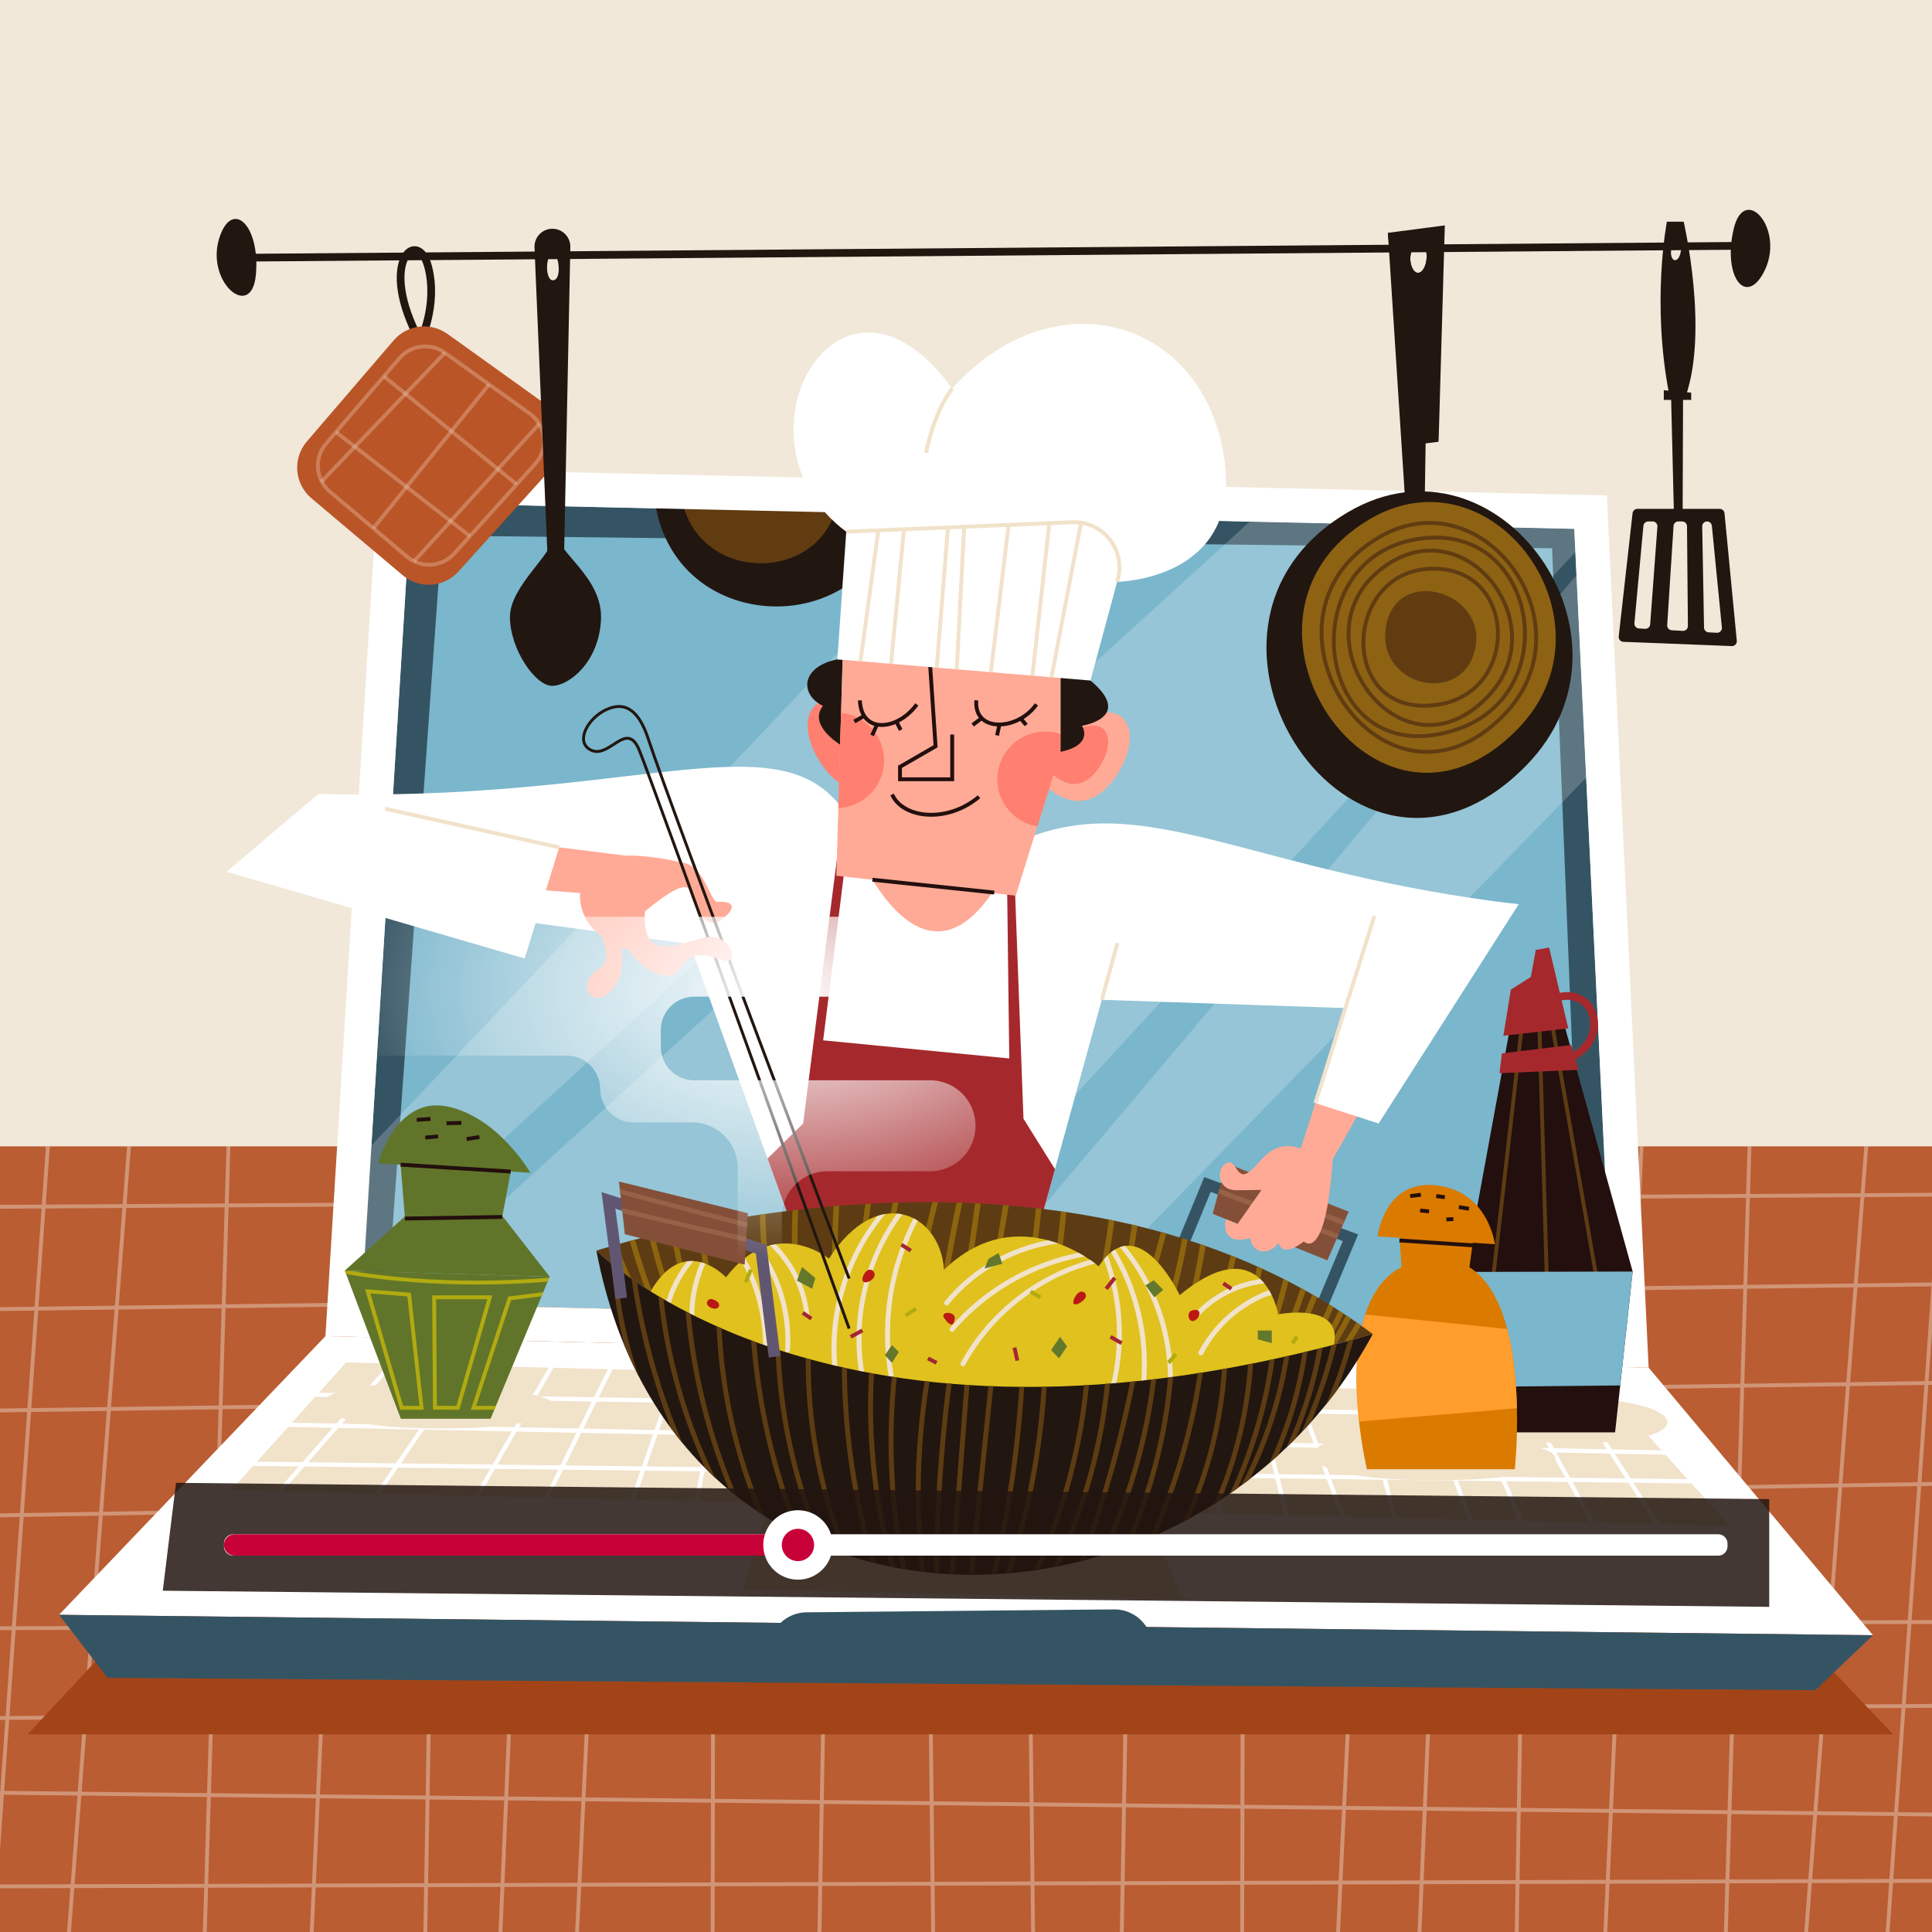 <?xml version="1.0" encoding="utf-8"?>
<!-- Generator: Adobe Illustrator 27.5.0, SVG Export Plug-In . SVG Version: 6.00 Build 0)  -->
<svg version="1.1" xmlns="http://www.w3.org/2000/svg" xmlns:xlink="http://www.w3.org/1999/xlink" x="0px" y="0px"
	 viewBox="0 0 500 500" style="enable-background:new 0 0 500 500;" xml:space="preserve">
<g id="BACKGROUND">
	<g>
		<rect style="fill:#F1E8D9;" width="500" height="500"/>
		<rect y="296.678" style="fill:#BA5D33;" width="500" height="203.322"/>
		<g style="opacity:0.4;">
			<defs>
				<rect id="SVGID_1_" y="296.678" style="opacity:0.4;" width="500" height="203.322"/>
			</defs>
			<clipPath id="SVGID_00000018951869098432924920000008316880245219908498_">
				<use xlink:href="#SVGID_1_"  style="overflow:visible;"/>
			</clipPath>
			<g style="clip-path:url(#SVGID_00000018951869098432924920000008316880245219908498_);">
				<line style="fill:none;stroke:#F3E5D9;stroke-miterlimit:10;" x1="-5" y1="542.364" x2="14.874" y2="261.671"/>
				<line style="fill:none;stroke:#F3E5D9;stroke-miterlimit:10;" x1="35.604" y1="267.756" x2="14.874" y2="538.909"/>
				<line style="fill:none;stroke:#F3E5D9;stroke-miterlimit:10;" x1="52.015" y1="532.863" x2="60.653" y2="245.859"/>
				<line style="fill:none;stroke:#F3E5D9;stroke-miterlimit:10;" x1="91.524" y1="263.786" x2="78.965" y2="537.182"/>
				<line style="fill:none;stroke:#F3E5D9;stroke-miterlimit:10;" x1="109.714" y1="521.634" x2="114.52" y2="235.254"/>
				<line style="fill:none;stroke:#F3E5D9;stroke-miterlimit:10;" x1="127.64" y1="544.364" x2="139.597" y2="263.222"/>
				<line style="fill:none;stroke:#F3E5D9;stroke-miterlimit:10;" x1="160.49" y1="268.721" x2="147.408" y2="540.351"/>
				<line style="fill:none;stroke:#F3E5D9;stroke-miterlimit:10;" x1="184.365" y1="533.26" x2="184.912" y2="246.127"/>
				<line style="fill:none;stroke:#F3E5D9;stroke-miterlimit:10;" x1="216.276" y1="263.177" x2="211.426" y2="536.818"/>
				<line style="fill:none;stroke:#F3E5D9;stroke-miterlimit:10;" x1="241.725" y1="520.41" x2="238.459" y2="234.008"/>
				<line style="fill:none;stroke:#F3E5D9;stroke-miterlimit:10;" x1="506.896" y1="240.436" x2="487.022" y2="521.13"/>
				<line style="fill:none;stroke:#F3E5D9;stroke-miterlimit:10;" x1="466.292" y1="515.045" x2="487.022" y2="243.891"/>
				<line style="fill:none;stroke:#F3E5D9;stroke-miterlimit:10;" x1="454.309" y1="245.509" x2="445.672" y2="532.513"/>
				<line style="fill:none;stroke:#F3E5D9;stroke-miterlimit:10;" x1="414.801" y1="514.587" x2="427.359" y2="241.19"/>
				<line style="fill:none;stroke:#F3E5D9;stroke-miterlimit:10;" x1="396.61" y1="256.738" x2="391.804" y2="543.119"/>
				<line style="fill:none;stroke:#F3E5D9;stroke-miterlimit:10;" x1="378.685" y1="234.008" x2="366.728" y2="515.15"/>
				<line style="fill:none;stroke:#F3E5D9;stroke-miterlimit:10;" x1="345.834" y1="509.651" x2="358.916" y2="238.021"/>
				<line style="fill:none;stroke:#F3E5D9;stroke-miterlimit:10;" x1="321.96" y1="245.112" x2="321.412" y2="532.245"/>
				<line style="fill:none;stroke:#F3E5D9;stroke-miterlimit:10;" x1="290.048" y1="515.196" x2="294.899" y2="241.554"/>
				<line style="fill:none;stroke:#F3E5D9;stroke-miterlimit:10;" x1="264.6" y1="257.962" x2="267.865" y2="544.364"/>
				<line style="fill:none;stroke:#F3E5D9;stroke-miterlimit:10;" x1="-23.373" y1="312.461" x2="527.823" y2="309.021"/>
				<line style="fill:none;stroke:#F3E5D9;stroke-miterlimit:10;" x1="549.356" y1="331.774" x2="-30.224" y2="339.177"/>
				<line style="fill:none;stroke:#F3E5D9;stroke-miterlimit:10;" x1="-17.268" y1="365.279" x2="529.49" y2="357.486"/>
				<line style="fill:none;stroke:#F3E5D9;stroke-miterlimit:10;" x1="527.762" y1="383.588" x2="-23.311" y2="392.545"/>
				<line style="fill:none;stroke:#F3E5D9;stroke-miterlimit:10;" x1="-17.268" y1="421.439" x2="519.442" y2="419.711"/>
				<line style="fill:none;stroke:#F3E5D9;stroke-miterlimit:10;" x1="526.898" y1="441.305" x2="-23.311" y2="444.76"/>
				<line style="fill:none;stroke:#F3E5D9;stroke-miterlimit:10;" x1="-18.132" y1="463.763" x2="519.442" y2="469.809"/>
				<line style="fill:none;stroke:#F3E5D9;stroke-miterlimit:10;" x1="-22.603" y1="488.26" x2="515.002" y2="486.707"/>
			</g>
		</g>
	</g>
</g>
<g id="OBJECTS">
	<polygon style="fill:#A24418;" points="390.073,343.939 489.938,448.835 7.156,448.835 112.357,335.742 	"/>
	<g>
		<g>
			<polygon style="fill:#7AB6CC;" points="417.379,344.878 93.62,337.174 100.77,220.94 103.213,181.186 106.33,130.534 
				106.352,130.158 136.701,130.832 407.421,136.867 409.742,185.286 411.897,230.334 			"/>
			<polygon style="fill:#355463;" points="417.379,344.876 409.815,344.694 401.68,141.888 114.358,138.619 100.198,337.387 
				93.62,337.174 105.733,140.236 106.352,130.156 407.421,136.865 			"/>
			<path style="fill:#221610;" d="M169.229,127.633c3.678,39.646,60.964,38.532,62.444,0H169.229z"/>
			<path style="fill:#613C11;" d="M176.04,126.488c2.42,26.091,40.12,25.358,41.094,0H176.04z"/>
			<g style="opacity:0.2;">
				<defs>
					<polygon id="SVGID_00000083052526414545004100000008532817267364770226_" style="opacity:0.2;" points="417.379,344.878 
						93.62,337.174 100.77,220.94 103.213,181.186 106.33,130.534 106.352,130.158 136.701,130.832 407.421,136.867 
						409.742,185.286 411.897,230.334 					"/>
				</defs>
				<clipPath id="SVGID_00000075865224266428674520000000122012998967467398_">
					<use xlink:href="#SVGID_00000083052526414545004100000008532817267364770226_"  style="overflow:visible;"/>
				</clipPath>
				<g style="clip-path:url(#SVGID_00000075865224266428674520000000122012998967467398_);">
					<polygon style="fill:#FFFFFF;" points="89.808,347.559 183.423,386.345 451.521,95.272 380.63,82.955 					"/>
					<polygon style="fill:#FFFFFF;" points="200.956,393.908 222.991,393.908 484.903,124.859 448.228,101.22 					"/>
					<polygon style="fill:#FFFFFF;" points="36.03,359.905 58.029,361.151 334.744,107.351 299.465,81.675 					"/>
				</g>
			</g>
			<path style="fill:#FFFFFF;" d="M106.355,130.161l301.061,6.706l9.964,208.014L93.614,337.17L106.355,130.161 M98.052,121.132
				l-0.522,8.486L84.79,336.627l-0.564,9.164l9.178,0.219l323.765,7.711l9.496,0.226l-0.454-9.488l-9.964-208.014l-0.394-8.233
				l-8.24-0.184l-301.061-6.706L98.052,121.132L98.052,121.132z"/>
			<polygon style="fill:#FFFFFF;" points="84.226,345.791 15.277,417.91 484.723,423.191 426.666,353.947 			"/>
			<polygon style="fill:#F1E2CA;" points="198.766,390.401 192.166,411.339 305.924,413.854 297.466,392.816 			"/>
			<g>
				<polygon style="fill:#F1E2CA;" points="342.93,381.659 340.355,374.656 329.227,374.431 330.934,381.512 				"/>
				<polygon style="fill:#F1E2CA;" points="357.561,381.837 355.792,374.968 341.542,374.68 344.114,381.673 				"/>
				<polygon style="fill:#F1E2CA;" points="338.285,365.819 341.133,373.566 355.506,373.856 353.502,366.075 				"/>
				<polygon style="fill:#F1E2CA;" points="375.707,382.06 373.204,375.319 356.94,374.991 358.706,381.852 				"/>
				<polygon style="fill:#F1E2CA;" points="354.649,366.094 356.654,373.879 372.79,374.206 369.872,366.35 				"/>
				<polygon style="fill:#F1E2CA;" points="415.844,375.075 410.675,367.036 397.715,366.818 402.13,374.798 				"/>
				<polygon style="fill:#F1E2CA;" points="371.059,366.37 373.978,374.229 384.85,374.449 381.488,366.545 				"/>
				<polygon style="fill:#F1E2CA;" points="421.654,366.116 417.128,361.108 408.026,360.871 411.286,365.941 				"/>
				<polygon style="fill:#F1E2CA;" points="369.459,365.238 367.445,359.815 352.935,359.438 354.363,364.984 				"/>
				<polygon style="fill:#F1E2CA;" points="395.823,365.681 392.944,360.479 379.963,360.141 382.223,365.452 				"/>
				<polygon style="fill:#F1E2CA;" points="381.014,365.432 378.749,360.109 368.635,359.846 370.645,365.258 				"/>
				<polygon style="fill:#F1E2CA;" points="382.697,366.566 386.061,374.474 400.853,374.772 396.44,366.797 				"/>
				<polygon style="fill:#F1E2CA;" points="417.176,375.102 430.011,375.362 422.669,367.238 412.005,367.059 				"/>
				<polygon style="fill:#F1E2CA;" points="405.083,382.419 401.471,375.891 386.536,375.589 389.36,382.227 				"/>
				<polygon style="fill:#F1E2CA;" points="388.153,382.212 385.325,375.564 374.391,375.344 376.891,382.074 				"/>
				<polygon style="fill:#F1E2CA;" points="420.689,382.61 416.564,376.196 402.749,375.916 406.355,382.435 				"/>
				<polygon style="fill:#F1E2CA;" points="409.957,365.919 406.689,360.836 394.226,360.512 397.098,365.703 				"/>
				<polygon style="fill:#F1E2CA;" points="150.961,369.724 169.39,370.096 171.833,363.018 154.413,362.725 				"/>
				<polygon style="fill:#F1E2CA;" points="110.5,368.906 133.071,369.362 137.077,362.434 115.185,362.065 				"/>
				<polygon style="fill:#F1E2CA;" points="339.945,373.542 337.099,365.799 327.107,365.631 328.96,373.32 				"/>
				<polygon style="fill:#F1E2CA;" points="88.495,368.461 109.179,368.879 113.861,362.043 94.419,361.716 				"/>
				<polygon style="fill:#F1E2CA;" points="134.332,369.388 149.74,369.699 153.191,362.705 138.341,362.455 				"/>
				<polygon style="fill:#F1E2CA;" points="197.918,363.457 185.673,363.251 184.308,370.397 196.899,370.652 				"/>
				<polygon style="fill:#F1E2CA;" points="422.014,382.626 436.74,382.806 431.029,376.488 417.897,376.223 				"/>
				<polygon style="fill:#F1E2CA;" points="170.551,370.119 183.187,370.375 184.551,363.233 172.996,363.038 				"/>
				<polygon style="fill:#F1E2CA;" points="79.733,378.438 102.442,378.716 108.432,369.97 87.541,369.548 				"/>
				<polygon style="fill:#F1E2CA;" points="313.375,374.111 197.857,371.777 196.711,379.869 314.064,381.305 				"/>
				<polygon style="fill:#F1E2CA;" points="327.817,373.297 325.965,365.611 313.652,365.404 314.382,373.025 				"/>
				<polygon style="fill:#F1E2CA;" points="132.439,370.455 109.753,369.997 103.77,378.732 127.484,379.022 				"/>
				<polygon style="fill:#F1E2CA;" points="196.743,371.754 184.098,371.499 182.532,379.696 195.596,379.856 				"/>
				<polygon style="fill:#F1E2CA;" points="149.2,370.794 133.7,370.48 128.751,379.038 145.034,379.237 				"/>
				<polygon style="fill:#F1E2CA;" points="169.011,371.194 150.421,370.818 146.259,379.252 166.145,379.495 				"/>
				<polygon style="fill:#F1E2CA;" points="182.977,371.476 170.172,371.217 167.309,379.51 181.409,379.682 				"/>
				<polygon style="fill:#F1E2CA;" points="331.201,382.62 333.503,392.175 346.913,392.495 343.338,382.769 				"/>
				<polygon style="fill:#F1E2CA;" points="182.321,380.799 180.843,388.537 194.321,388.858 195.44,380.959 				"/>
				<polygon style="fill:#F1E2CA;" points="196.554,380.973 195.434,388.885 315.063,391.736 314.17,382.412 				"/>
				<polygon style="fill:#F1E2CA;" points="315.282,382.426 316.177,391.762 332.359,392.148 330.06,382.606 				"/>
				<polygon style="fill:#F1E2CA;" points="328.085,374.408 314.488,374.133 315.176,381.319 329.793,381.498 				"/>
				<polygon style="fill:#F1E2CA;" points="128.117,380.135 124.041,387.184 140.915,387.586 144.492,380.336 				"/>
				<polygon style="fill:#F1E2CA;" points="145.717,380.351 142.133,387.615 163.168,388.116 165.765,380.596 				"/>
				<polygon style="fill:#F1E2CA;" points="166.929,380.61 164.328,388.144 179.722,388.511 181.198,380.785 				"/>
				<polygon style="fill:#F1E2CA;" points="389.832,383.338 394.208,393.621 411.509,394.034 405.699,383.532 				"/>
				<polygon style="fill:#F1E2CA;" points="422.73,383.74 429.626,394.465 447.667,394.895 437.75,383.924 				"/>
				<polygon style="fill:#F1E2CA;" points="406.971,383.547 412.789,394.064 428.291,394.434 421.405,383.724 				"/>
				<polygon style="fill:#F1E2CA;" points="344.522,382.783 348.103,392.523 360.388,392.816 357.846,382.946 				"/>
				<polygon style="fill:#F1E2CA;" points="358.992,382.96 361.536,392.843 379.874,393.28 376.119,383.17 				"/>
				<polygon style="fill:#F1E2CA;" points="353.216,364.964 351.785,359.408 335.775,358.991 337.876,364.706 				"/>
				<polygon style="fill:#F1E2CA;" points="377.304,383.184 381.064,393.308 392.995,393.592 388.626,383.323 				"/>
				<polygon style="fill:#F1E2CA;" points="103.019,379.828 98.4,386.573 122.782,387.154 126.85,380.12 				"/>
				<polygon style="fill:#F1E2CA;" points="311.867,358.37 200.167,355.464 199.188,362.373 312.433,364.278 				"/>
				<polygon style="fill:#F1E2CA;" points="198.074,362.354 199.054,355.435 187.225,355.128 185.884,362.149 				"/>
				<polygon style="fill:#F1E2CA;" points="184.762,362.13 186.105,355.098 175.829,354.831 173.375,361.939 				"/>
				<polygon style="fill:#F1E2CA;" points="336.69,364.686 334.585,358.961 325.443,358.723 326.839,364.521 				"/>
				<polygon style="fill:#F1E2CA;" points="198.013,370.674 313.269,373.003 312.539,365.385 199.032,363.476 				"/>
				<polygon style="fill:#F1E2CA;" points="172.213,361.919 174.67,354.801 158.53,354.381 154.954,361.629 				"/>
				<polygon style="fill:#F1E2CA;" points="325.697,364.501 324.298,358.693 312.981,358.399 313.546,364.297 				"/>
				<polygon style="fill:#F1E2CA;" points="92.97,361.692 81.572,361.5 75.549,368.2 87.05,368.432 				"/>
				<polygon style="fill:#F1E2CA;" points="78.773,379.532 73.118,385.97 97.082,386.541 101.691,379.812 				"/>
				<polygon style="fill:#F1E2CA;" points="86.096,369.519 74.572,369.286 66.491,378.276 78.278,378.42 				"/>
				<polygon style="fill:#F1E2CA;" points="153.732,361.608 157.313,354.349 143.24,353.983 138.974,361.36 				"/>
				<polygon style="fill:#F1E2CA;" points="65.508,379.369 59.858,385.654 71.678,385.936 77.318,379.514 				"/>
				<polygon style="fill:#F1E2CA;" points="100.711,352.877 89.583,352.588 82.551,360.411 93.926,360.602 				"/>
				<polygon style="fill:#F1E2CA;" points="137.71,361.339 141.983,353.951 121.115,353.408 115.934,360.973 				"/>
				<polygon style="fill:#F1E2CA;" points="114.61,360.95 119.799,353.374 102.149,352.914 95.376,360.627 				"/>
			</g>
			<polygon style="fill:#355463;" points="15.277,417.91 27.843,434.221 469.831,437.418 484.723,423.191 			"/>
			<g>
				<path style="fill:#F1E2CA;" d="M381.764,371.719c57.539,7.025,64.215-8.934,25.029-10.114
					C367.608,360.425,357.27,368.728,381.764,371.719z"/>
				<g>
					<polygon style="fill:#230F0E;" points="422.532,329.074 422.099,333.092 418.622,364.858 417.986,370.689 382.283,370.689 
						381.62,360.854 379.686,332.213 379.199,329.173 390.549,267.306 404.958,265.656 					"/>
					<g>
						<line style="fill:none;stroke:#5D3C13;stroke-miterlimit:10;" x1="401.194" y1="262.222" x2="414.994" y2="341.102"/>
						<line style="fill:none;stroke:#5D3C13;stroke-miterlimit:10;" x1="398.3" y1="262.222" x2="400.561" y2="339.353"/>
						<line style="fill:none;stroke:#5D3C13;stroke-miterlimit:10;" x1="393.982" y1="264.44" x2="385.401" y2="339.713"/>
					</g>
					<polygon style="fill:#A5292C;" points="389.072,268.062 390.998,256.116 396.18,252.831 397.469,245.837 400.908,245.233 
						405.866,266.136 					"/>
					<path style="fill:none;stroke:#A5292C;stroke-width:2;stroke-miterlimit:10;" d="M403.535,257.993
						c9.76-2.189,12.784,11.243,3.142,15.564"/>
					<polygon style="fill:#A5292C;" points="388.696,272.613 406.62,270.442 408.531,276.873 388.07,277.742 					"/>
					<polygon style="fill:#7AB6CC;" points="422.532,329.074 419.311,358.551 381.432,358.924 379.199,329.173 					"/>
				</g>
			</g>
			<g>
				<path style="fill:#F1E2CA;" d="M389.345,372.869c-57.539-7.025-64.215,8.934-25.029,10.114
					C403.501,384.163,413.839,375.859,389.345,372.869z"/>
				<g>
					<path style="fill:#DA7B00;" d="M392.034,380.237h-38.273c0,0-1.245-5.181-2.043-12.338c-0.906-8.239-1.245-19.103,1.583-27.721
						c2.746-8.415,8.483-14.706,19.603-14.368c9.538,0.298,14.584,8.334,17.168,18.129c1.745,6.643,2.381,14.097,2.503,20.51
						C392.778,373.337,392.034,380.237,392.034,380.237z"/>
					<polygon style="fill:#DA7B00;" points="379.446,334.133 381.6,318.38 362.094,318.38 363.489,340.196 					"/>
					<path style="fill:#DA7B00;" d="M356.519,319.975l30.351,2.035c0,0-1.652-13.744-15.175-15.248
						C358.171,305.259,356.519,319.975,356.519,319.975z"/>
					<line style="fill:none;stroke:#230F0E;stroke-miterlimit:10;" x1="362.169" y1="321.024" x2="381.231" y2="322.302"/>
					<path style="fill:#FF9D2D;" d="M392.575,364.449l-40.857,3.45c-0.906-8.239-1.245-19.103,1.583-27.721l36.772,3.761
						C391.818,350.582,392.454,358.036,392.575,364.449z"/>
					<line style="fill:none;stroke:#230F0E;stroke-miterlimit:10;" x1="364.96" y1="309.538" x2="367.725" y2="309.194"/>
					<line style="fill:none;stroke:#230F0E;stroke-miterlimit:10;" x1="367.528" y1="313.277" x2="369.841" y2="313.523"/>
					<line style="fill:none;stroke:#230F0E;stroke-miterlimit:10;" x1="371.694" y1="309.538" x2="373.924" y2="309.833"/>
					<line style="fill:none;stroke:#230F0E;stroke-miterlimit:10;" x1="374.318" y1="315.59" x2="376.138" y2="315.491"/>
					<line style="fill:none;stroke:#230F0E;stroke-miterlimit:10;" x1="377.565" y1="312.392" x2="380.172" y2="312.834"/>
				</g>
			</g>
			<g>
				<polygon style="fill:#FFFFFF;" points="293.985,226.771 285.141,258.75 276.848,288.755 269.132,316.633 204.969,317.299 
					193.575,285.846 178.527,244.331 166.402,210.865 211.34,216.466 219.504,217.479 222.644,217.876 258.584,222.362 
					260.558,222.606 268.21,223.554 				"/>
				<path style="fill:#FFAA96;" d="M222.37,221.413c8.453,17.398,22.611,31.146,37.043,5.352L222.37,221.413z"/>
				<path style="fill:#FFFFFF;" d="M223.183,219.286l-6.742,30.197l-0.923-0.128l-12.176-1.653l-24.814-3.371l-59.626-8.101
					l-36.503-30.748c76.416,1.923,113.394-16.547,131.838-0.333c2.217,1.935,4.166,4.383,5.883,7.421v0.013
					c0.897,1.602,1.743,3.358,2.525,5.294C222.824,218.338,223.003,218.812,223.183,219.286z"/>
				<path style="fill:#FFAA96;" d="M341.649,295.03c0,0-14.486,5.082-22.588,16.316l20.212,2.265l6.162-15.341L341.649,295.03z"/>
				<path style="fill:#FFFFFF;" d="M393.03,234.035l-33.164,27.253l-74.724-2.538l-12.33-0.423l-11.817-0.397l-7.626-0.256
					l5.217-35.311l0.333-2.294c0.538-0.282,1.064-0.564,1.602-0.82c2.269-1.141,4.499-2.102,6.729-2.897
					C298.24,205.097,325.419,226.114,393.03,234.035z"/>
				<line style="fill:none;stroke:#F1E2CA;stroke-miterlimit:10;" x1="285.141" y1="258.75" x2="289.202" y2="244.066"/>
				<path style="fill:#A5292C;" d="M273.029,302.572l-3.896,14.061l-64.163,0.667l-6.332-17.47l9.216-9.075l10.369-81.159
					c0.667,0.923,1.295,1.91,1.897,2.974v0.013l-0.615,4.896l-3.986,31.876l-2.487,19.88l48.167,4.691l-0.205-15.996l-0.436-35.324
					l-0.038-3.358c0.577-0.295,1.154-0.564,1.717-0.833l2.64,71.11L273.029,302.572z"/>
				<g>
					<g>
						<polyline style="fill:none;stroke:#355463;stroke-width:3;stroke-miterlimit:10;" points="340.101,342.793 349.492,320.327 
							312.499,306.538 305.167,324.317 						"/>
						<g>
							<polygon style="fill:#844F38;" points="349.031,313.574 348.006,315.916 347.481,317.112 346.468,319.428 345.931,320.635 
								343.502,326.184 313.837,314.128 315.253,308.897 315.604,307.616 316.543,304.142 316.882,302.873 317.383,301.038 							
								"/>
							<path style="fill:#966146;" d="M348.006,315.916l-0.525,1.196c-10.309-4.313-20.617-8.64-30.938-12.97l0.339-1.269
								c2.839,1.194,5.678,2.375,8.505,3.566C332.927,309.589,340.466,312.752,348.006,315.916z"/>
							<path style="fill:#966146;" d="M346.468,319.428l-0.537,1.207l-30.678-11.738l0.35-1.281c1.991,0.764,3.993,1.53,5.984,2.294
								L346.468,319.428z"/>
						</g>
					</g>
					<g>
						<path style="fill:#5D3C13;" d="M154.344,323.663c0,0,60.869,61.997,200.923,21.597
							C273.634,284.211,154.344,323.663,154.344,323.663z"/>
						<g>
							<defs>
								<path id="SVGID_00000078040919376867638600000012488316160430453911_" d="M154.344,323.663
									c0,0,60.869,61.997,200.923,21.597C273.634,284.211,154.344,323.663,154.344,323.663z"/>
							</defs>
							<clipPath id="SVGID_00000039117827997272548950000008357489470233570989_">
								<use xlink:href="#SVGID_00000078040919376867638600000012488316160430453911_"  style="overflow:visible;"/>
							</clipPath>
							<g style="clip-path:url(#SVGID_00000039117827997272548950000008357489470233570989_);">
								<path style="fill:#8C650E;" d="M170.578,344.299c-6.233-10.057-10.985-21.007-14.101-32.421
									c-3.129-11.461-4.645-23.362-4.435-35.242c0.118-6.656,0.78-13.296,1.976-19.845c0.167-0.916-1.279-1.003-1.444-0.096
									c-2.149,11.765-2.541,23.816-1.257,35.704c1.278,11.833,4.232,23.486,8.75,34.497c2.566,6.253,5.647,12.287,9.208,18.033
									C169.761,345.715,171.068,345.091,170.578,344.299z"/>
								<path style="fill:#8C650E;" d="M188.84,373.888c-7.884-11.833-14.398-24.575-19.438-37.869
									c-5.023-13.249-8.565-27.061-10.545-41.092c-1.123-7.957-1.734-15.98-1.829-24.015c-0.011-0.927-1.456-1.029-1.445-0.096
									c0.17,14.4,1.977,28.766,5.37,42.761c3.368,13.89,8.276,27.416,14.623,40.222c3.602,7.268,7.677,14.291,12.174,21.041
									C188.266,375.614,189.35,374.653,188.84,373.888z"/>
								<path style="fill:#8C650E;" d="M199.246,382.183c-9.336-14.725-16.342-30.887-20.805-47.738
									c-4.463-16.851-6.424-34.363-5.719-51.783c0.396-9.781,1.626-19.526,3.714-29.09c0.197-0.9-1.174-1.371-1.373-0.459
									c-3.739,17.127-4.78,34.775-3.213,52.232c1.574,17.534,5.786,34.833,12.473,51.12c1.195,2.91,2.499,5.773,3.853,8.611
									c-6.105-9.949-11.086-20.584-14.843-31.637c-4.87-14.326-7.7-29.383-8.324-44.503c-0.349-8.458-0.007-16.938,1.027-25.339
									c0.114-0.927-1.331-1.018-1.445-0.096c-1.866,15.165-1.455,30.59,1.11,45.651c2.556,15.008,7.247,29.667,13.913,43.355
									c3.757,7.714,8.153,15.108,13.124,22.102c0.145,0.204,0.328,0.277,0.51,0.27c1.501,2.682,3.05,5.338,4.696,7.935
									C198.436,383.592,199.744,382.969,199.246,382.183z"/>
								<path style="fill:#8C650E;" d="M203.301,382.021c-8.548-14.225-14.69-29.836-18.258-46.039
									c-3.579-16.252-4.591-33.058-2.925-49.618c0.937-9.314,2.731-18.528,5.376-27.508c0.262-0.891-1.109-1.356-1.373-0.459
									c-4.75,16.13-6.775,33.026-6.104,49.822c0.666,16.67,3.932,33.208,9.715,48.859c3.282,8.884,7.388,17.455,12.266,25.573
									C202.474,383.445,203.781,382.82,203.301,382.021z"/>
								<path style="fill:#8C650E;" d="M208.973,381.106c-7.534-16.028-12.715-33.114-15.463-50.607
									c-2.74-17.439-3.059-35.25-0.919-52.774c1.208-9.891,3.214-19.674,5.998-29.241c0.26-0.892-1.112-1.357-1.373-0.459
									c-4.983,17.118-7.477,34.937-7.471,52.763c0.006,17.826,2.471,35.653,7.371,52.793c2.758,9.648,6.284,19.073,10.553,28.155
									C208.067,382.581,209.37,381.949,208.973,381.106z"/>
								<path style="fill:#8C650E;" d="M222.185,394.942c-8.355-13.224-14.654-27.714-18.698-42.822
									c-4.045-15.109-5.875-30.807-5.347-46.441c0.297-8.788,1.335-17.552,3.134-26.159c0.188-0.901-1.182-1.372-1.373-0.459
									c-3.231,15.455-4.063,31.346-2.568,47.062c1.493,15.692,5.311,31.164,11.307,45.743c3.388,8.238,7.484,16.177,12.242,23.707
									C221.374,396.352,222.682,395.728,222.185,394.942z"/>
								<path style="fill:#8C650E;" d="M221.93,386.087c-6.839-13.566-11.46-28.19-13.782-43.2
									c-2.321-15.005-2.343-30.361-0.034-45.369c1.304-8.477,3.374-16.827,6.174-24.934c0.304-0.88-1.068-1.342-1.373-0.459
									c-5.013,14.516-7.664,29.824-7.941,45.176c-0.277,15.352,1.782,30.755,6.161,45.474c2.452,8.243,5.621,16.263,9.492,23.943
									C221.046,387.55,222.35,386.92,221.93,386.087z"/>
								<path style="fill:#8C650E;" d="M230.818,398.798c-5.75-14.452-9.758-29.576-11.981-44.969
									c-2.208-15.286-2.649-30.822-1.299-46.208c0.766-8.734,2.111-17.414,4.035-25.968c0.202-0.9-1.168-1.37-1.373-0.459
									c-3.441,15.297-5.069,30.98-4.851,46.658c0.219,15.673,2.244,31.321,6.067,46.523c2.142,8.518,4.852,16.892,8.099,25.054
									C229.86,400.296,231.161,399.659,230.818,398.798z"/>
								<path style="fill:#8C650E;" d="M234.998,394.366c-3.14-11.902-5.092-24.118-5.786-36.409
									c-0.692-12.241-0.171-24.55,1.563-36.687c0.985-6.892,2.37-13.72,4.137-20.453c0.235-0.896-1.136-1.363-1.373-0.459
									c-3.142,11.974-5.083,24.256-5.776,36.616c-0.693,12.357-0.152,24.787,1.614,37.037c0.791,5.489,1.844,10.937,3.131,16.331
									c-3.709-11.043-6.274-22.463-7.654-34.031c-1.519-12.728-1.603-25.624-0.256-38.371c0.759-7.182,1.979-14.308,3.653-21.333
									c0.214-0.899-1.157-1.368-1.373-0.459c-3.013,12.645-4.585,25.618-4.671,38.617c-0.086,12.939,1.268,25.893,4.059,38.529
									c1.573,7.12,3.61,14.131,6.076,20.992c0.211,0.589,0.858,0.488,1.172,0.1c0.022,0.085,0.041,0.171,0.063,0.255
									C233.813,395.538,235.236,395.268,234.998,394.366z"/>
								<path style="fill:#8C650E;" d="M246.237,295.152c-3.988,11.248-6.989,22.834-8.978,34.601
									c-2.007,11.871-2.976,23.918-2.884,35.957c0.051,6.706,0.435,13.409,1.136,20.078c0.098,0.928,1.518,0.646,1.422-0.274
									c-1.241-11.802-1.446-23.703-0.624-35.541c0.822-11.836,2.663-23.6,5.515-35.118c1.611-6.505,3.546-12.928,5.786-19.244
									C247.922,294.733,246.549,294.272,246.237,295.152z"/>
								<path style="fill:#8C650E;" d="M249.887,307.416c0.201-0.9-1.17-1.37-1.373-0.459c-4.899,21.961-8.208,44.272-9.855,66.713
									c-0.461,6.275-0.789,12.56-0.994,18.849c-0.03,0.93,1.414,1.029,1.445,0.096c0.724-22.309,3.063-44.56,7.013-66.529
									C247.247,319.837,248.505,313.613,249.887,307.416z"/>
								<path style="fill:#8C650E;" d="M253.154,305.949c-2.905,20.066-5.809,40.131-8.714,60.197
									c-0.819,5.656-1.638,11.313-2.456,16.969c-0.134,0.924,1.312,1.013,1.445,0.096c2.905-20.066,5.809-40.131,8.714-60.197
									c0.819-5.656,1.638-11.313,2.457-16.97C254.733,305.121,253.287,305.031,253.154,305.949z"/>
								<path style="fill:#8C650E;" d="M260.414,307.212c-3.868,22.583-7.735,45.165-11.603,67.748
									c-1.079,6.299-2.158,12.599-3.237,18.898c-0.157,0.919,1.288,1.007,1.444,0.096c3.868-22.583,7.735-45.165,11.603-67.748
									c1.079-6.299,2.158-12.599,3.237-18.898C262.016,306.389,260.57,306.301,260.414,307.212z"/>
								<path style="fill:#8C650E;" d="M269.325,296.556c-0.604,11.669-1.824,23.304-3.667,34.842
									c-1.851,11.592-4.33,23.082-7.418,34.408c-1.743,6.394-3.684,12.732-5.809,19.009c-0.299,0.882,1.074,1.344,1.373,0.459
									c3.785-11.178,6.974-22.554,9.536-34.074c2.538-11.409,4.474-22.951,5.788-34.565c0.751-6.643,1.296-13.308,1.641-19.984
									C270.817,295.721,269.373,295.624,269.325,296.556z"/>
								<path style="fill:#8C650E;" d="M274.814,310.338c-0.852,11.258-2.56,22.446-5.13,33.44
									c-2.559,10.943-5.95,21.692-10.14,32.121c-2.395,5.961-5.052,11.814-7.962,17.541c-0.417,0.82,0.786,1.628,1.209,0.797
									c5.146-10.127,9.525-20.635,13.063-31.43c3.554-10.845,6.267-21.964,8.117-33.225c1.043-6.346,1.802-12.735,2.287-19.147
									C276.329,309.503,274.884,309.407,274.814,310.338z"/>
								<path style="fill:#8C650E;" d="M288.026,304.133c-1.22,21.064-6.381,41.845-15.127,61.045
									c-2.472,5.428-5.24,10.717-8.272,15.853c-0.471,0.799,0.734,1.602,1.209,0.797c10.82-18.333,18.177-38.638,21.643-59.64
									c0.982-5.946,1.642-11.942,1.991-17.959C289.524,303.297,288.08,303.201,288.026,304.133z"/>
								<path style="fill:#8C650E;" d="M293.577,311.21c-1.011,10.786-3.132,21.45-6.32,31.803
									c-3.186,10.348-7.417,20.375-12.632,29.864c-2.932,5.334-6.173,10.493-9.697,15.455c-0.539,0.759,0.669,1.557,1.209,0.797
									c6.313-8.889,11.698-18.42,16.078-28.404c4.396-10.021,7.767-20.493,10.032-31.199c1.273-6.015,2.201-12.099,2.775-18.22
									C295.108,310.376,293.664,310.283,293.577,311.21z"/>
								<path style="fill:#8C650E;" d="M302.605,310.21c-5.089,21.416-12.103,42.368-20.955,62.523
									c-2.53,5.76-5.21,11.453-8.035,17.075c-0.413,0.822,0.79,1.63,1.209,0.796c9.964-19.827,18.144-40.539,24.367-61.84
									c1.75-5.99,3.343-12.025,4.786-18.096C304.192,309.77,302.821,309.301,302.605,310.21z"/>
								<path style="fill:#8C650E;" d="M307.543,309.53c-2.334,21.066-8.785,41.655-18.883,60.291
									c-2.858,5.275-6.007,10.387-9.423,15.319c-0.53,0.766,0.678,1.564,1.209,0.797c6.075-8.771,11.289-18.125,15.573-27.897
									c4.322-9.859,7.685-20.138,10.02-30.647c1.303-5.864,2.287-11.796,2.949-17.767
									C309.091,308.698,307.646,308.605,307.543,309.53z"/>
								<path style="fill:#8C650E;" d="M311.746,313.16c-1.985,20.399-8.112,40.369-17.903,58.375
									c-2.756,5.068-5.801,9.974-9.109,14.699c-0.534,0.763,0.674,1.561,1.209,0.797c11.863-16.941,20.267-36.275,24.575-56.503
									c1.215-5.703,2.108-11.469,2.672-17.272C313.281,312.326,311.836,312.233,311.746,313.16z"/>
								<path style="fill:#8C650E;" d="M320.823,313.79c-3.593,20.676-10.814,40.713-21.217,58.938
									c-2.922,5.119-6.096,10.091-9.5,14.902c-0.538,0.76,0.671,1.558,1.209,0.797c12.229-17.286,21.426-36.701,27.055-57.114
									c1.583-5.742,2.877-11.56,3.897-17.427C322.427,312.967,320.982,312.88,320.823,313.79z"/>
								<path style="fill:#8C650E;" d="M328.951,309.439c0.04-0.931-1.405-1.029-1.445-0.096
									c-0.873,20.401-6.835,40.513-17.17,58.123c-2.902,4.944-6.145,9.68-9.699,14.179c-0.577,0.73,0.634,1.525,1.209,0.797
									c12.752-16.144,21.395-35.403,25.138-55.623C328.047,321.079,328.701,315.27,328.951,309.439z"/>
								<path style="fill:#8C650E;" d="M336.648,309.208c0.045-0.931-1.399-1.028-1.445-0.096
									c-0.938,19.211-6.48,38.138-16.02,54.838c-2.679,4.69-5.671,9.194-8.946,13.488c-0.565,0.74,0.645,1.536,1.209,0.797
									c11.788-15.455,19.794-33.686,23.32-52.794C335.756,320.079,336.382,314.655,336.648,309.208z"/>
								<path style="fill:#8C650E;" d="M347.194,305.085c-2.161,17.658-8.202,34.793-17.549,49.927
									c-1.215,1.968-2.493,3.896-3.818,5.791c6.44-11.068,11.396-22.999,14.641-35.389c1.23-4.698,2.212-9.459,2.957-14.258
									c0.143-0.922-1.302-1.011-1.444-0.096c-2.645,17.04-8.472,33.572-17.086,48.511c-2.395,4.154-5.006,8.18-7.812,12.068
									c-0.545,0.755,0.664,1.552,1.209,0.797c0.986-1.365,1.924-2.763,2.86-4.163c0.302,0.184,0.731,0.195,1.013-0.157
									c11.235-14.024,19.37-30.5,23.707-47.937c1.228-4.937,2.15-9.948,2.768-14.997
									C348.752,304.254,347.307,304.162,347.194,305.085z"/>
								<path style="fill:#8C650E;" d="M352.207,305.404c-1.904,17.303-7.775,34.113-17.012,48.865
									c-2.601,4.155-5.47,8.137-8.577,11.928c-0.589,0.719,0.623,1.512,1.209,0.797c11.146-13.604,19.144-29.744,23.265-46.839
									c1.163-4.825,2.016-9.722,2.559-14.655C353.754,304.572,352.309,304.479,352.207,305.404z"/>
								<path style="fill:#8C650E;" d="M357.474,301.644c-2.016,16.829-7.685,33.182-16.492,47.664
									c-2.448,4.026-5.139,7.9-8.046,11.608c-0.574,0.732,0.637,1.527,1.209,0.797c10.571-13.481,18.199-29.241,22.235-45.89
									c1.125-4.639,1.97-9.343,2.538-14.082C359.03,300.812,357.585,300.721,357.474,301.644z"/>
								<path style="fill:#8C650E;" d="M361.991,304.782c-3.373,13.577-8.54,26.696-15.381,38.901
									c-1.917,3.42-3.965,6.766-6.13,10.034c-0.514,0.776,0.693,1.576,1.209,0.797c7.764-11.719,13.967-24.468,18.373-37.818
									c1.246-3.775,2.344-7.597,3.302-11.455C363.587,304.343,362.216,303.875,361.991,304.782z"/>
								<path style="fill:#8C650E;" d="M366.723,305.543c-3.578,12.487-8.66,24.527-15.152,35.779
									c-1.828,3.168-3.767,6.271-5.806,9.308c-0.519,0.773,0.689,1.572,1.209,0.797c7.278-10.839,13.238-22.558,17.693-34.832
									c1.266-3.49,2.407-7.024,3.43-10.592C368.352,305.109,366.98,304.644,366.723,305.543z"/>
							</g>
						</g>
						<g>
							<path style="fill:#E0C11E;" d="M164.178,344.337c9.09-29.588,23.708-13.766,23.708-13.766
								c12.563-16.333,26.642-4.826,26.642-4.826c12.563-19.614,28.856-11.785,29.767,2.88c19.55-18.855,40.043-0.895,40.043-0.895
								c10.238-15.417,20.963,7.455,20.963,7.455c21.566-17.806,25.492,4.965,25.492,4.965s22.417-4.419,11.778,14.326
								C342.57,354.476,229.983,394.851,164.178,344.337z"/>
							<g>
								<defs>
									<path id="SVGID_00000000927805668543102390000011859409655728637372_" d="M164.178,344.337
										c9.09-29.588,23.708-13.766,23.708-13.766c12.563-16.333,26.642-4.826,26.642-4.826
										c12.563-19.614,28.856-11.785,29.767,2.88c19.55-18.855,40.043-0.895,40.043-0.895
										c10.238-15.417,20.963,7.455,20.963,7.455c21.566-17.806,25.492,4.965,25.492,4.965s22.417-4.419,11.778,14.326
										C342.57,354.476,229.983,394.851,164.178,344.337z"/>
								</defs>
								<clipPath id="SVGID_00000093176825946764604960000009546581388539164593_">
									<use xlink:href="#SVGID_00000000927805668543102390000011859409655728637372_"  style="overflow:visible;"/>
								</clipPath>
								<g style="clip-path:url(#SVGID_00000093176825946764604960000009546581388539164593_);">
									<path style="fill:#F1E2CA;" d="M232.041,309.237c-11.79,11.363-18.025,27.713-16.688,44.045
										c0.4,4.881,1.439,9.692,3.104,14.298c0.279,0.771,1.521,0.451,1.24-0.325c-5.621-15.551-3.77-33.076,5.056-47.064
										c2.315-3.669,5.072-7.037,8.195-10.047C233.541,309.571,232.635,308.664,232.041,309.237z"/>
									<path style="fill:#F1E2CA;" d="M235.002,312.412c0.514-0.634-0.386-1.547-0.906-0.906
										c-10.409,12.828-14.639,29.859-11.332,46.059c0.947,4.638,2.499,9.138,4.582,13.386c0.364,0.742,1.477,0.105,1.115-0.633
										c-7.175-14.63-7.362-32.073-0.412-46.82C229.914,319.54,232.246,315.809,235.002,312.412z"/>
									<path style="fill:#F1E2CA;" d="M233.338,325.878c1.603-4.972,3.829-9.722,6.601-14.149
										c0.438-0.699-0.677-1.332-1.115-0.633c-10.021,16.005-12.515,36.002-6.656,53.96c1.625,4.979,3.851,9.753,6.627,14.194
										c0.437,0.699,1.553,0.067,1.115-0.633C230.116,362.945,227.667,343.47,233.338,325.878z"/>
									<path style="fill:#F1E2CA;" d="M279.767,320.182c-10.48-0.079-20.824,3.669-28.94,10.276
										c-2.311,1.881-4.419,3.997-6.298,6.309c-0.515,0.634,0.386,1.547,0.906,0.906c6.458-7.95,15.701-13.43,25.742-15.412
										c2.829-0.559,5.705-0.819,8.589-0.797C280.594,321.47,280.593,320.188,279.767,320.182z"/>
									<path style="fill:#F1E2CA;" d="M284.132,323.432c-11.426,1.261-22.342,5.922-31.199,13.245
										c-2.53,2.092-4.872,4.4-7.008,6.892c-0.533,0.622,0.369,1.534,0.906,0.906c7.317-8.539,17.135-14.811,27.943-17.912
										c3.06-0.878,6.193-1.501,9.358-1.85C284.944,324.624,284.952,323.342,284.132,323.432z"/>
									<path style="fill:#F1E2CA;" d="M283.513,325.653c-11.462,2.876-21.888,9.579-29.334,18.748
										c-2.085,2.567-3.936,5.314-5.52,8.217c-0.394,0.722,0.718,1.36,1.115,0.633c5.523-10.118,14.359-18.276,24.816-23.105
										c2.974-1.373,6.072-2.456,9.249-3.253C284.64,326.691,284.313,325.452,283.513,325.653z"/>
									<path style="fill:#F1E2CA;" d="M288.309,329.996c-0.787-2.896-1.812-5.722-3.04-8.46c-0.338-0.753-1.45-0.113-1.115,0.633
										c4.257,9.488,5.792,20.175,4.42,30.483c-0.382,2.874-0.995,5.712-1.814,8.492c-0.233,0.792,1.007,1.117,1.24,0.325
										C291.007,351.266,291.098,340.259,288.309,329.996z"/>
									<path style="fill:#F1E2CA;" d="M292.304,330.672c-1.469-3.498-3.302-6.834-5.464-9.951
										c-0.467-0.673-1.585-0.045-1.115,0.633c7.53,10.854,10.869,24.36,9.504,37.484c-0.387,3.718-1.177,7.389-2.326,10.945
										c-0.254,0.785,0.987,1.109,1.24,0.325C298.289,357.279,297.515,343.079,292.304,330.672z"/>
									<path style="fill:#F1E2CA;" d="M295.785,328.943c-1.99-3.324-4.347-6.425-7.02-9.229c-0.569-0.598-1.475,0.309-0.906,0.906
										c9.3,9.759,14.458,23.173,14.42,36.628c-0.011,3.766-0.436,7.516-1.276,11.187c-0.183,0.802,1.055,1.132,1.24,0.325
										C305.322,355.3,302.868,340.773,295.785,328.943z"/>
								</g>
								<path style="clip-path:url(#SVGID_00000093176825946764604960000009546581388539164593_);fill:#F1E2CA;" d="M198.031,319.62
									c-0.644-0.497-1.558,0.403-0.906,0.906c6.106,4.716,10.183,11.844,11.035,19.526c0.09,0.812,1.373,0.82,1.282,0
									C208.553,332.044,204.419,324.554,198.031,319.62z"/>
								<path style="clip-path:url(#SVGID_00000093176825946764604960000009546581388539164593_);fill:#F1E2CA;" d="
									M195.622,321.181c-0.509-0.647-1.411,0.265-0.906,0.906c6.061,7.694,9.09,17.568,8.478,27.333
									c-0.052,0.825,1.23,0.821,1.282,0C205.11,339.295,201.893,329.142,195.622,321.181z"/>
								<path style="clip-path:url(#SVGID_00000093176825946764604960000009546581388539164593_);fill:#F1E2CA;" d="
									M195.811,331.995c-1.011-2.721-2.269-5.341-3.767-7.828c-0.425-0.707-1.541-0.074-1.115,0.633
									c5.166,8.58,7.368,18.785,6.327,28.739c-0.295,2.821-0.873,5.606-1.691,8.32c-0.238,0.79,1.002,1.116,1.24,0.325
									C199.767,352.363,199.383,341.607,195.811,331.995z"/>
								<path style="clip-path:url(#SVGID_00000093176825946764604960000009546581388539164593_);fill:#F1E2CA;" d="M182.29,321.943
									c-6.669,5.366-10.731,13.653-11.2,22.172c-0.134,2.44,0.049,4.887,0.52,7.285c0.16,0.812,1.398,0.481,1.24-0.325
									c-1.587-8.07,0.549-16.683,5.485-23.232c1.402-1.861,3.046-3.534,4.861-4.993
									C183.839,322.332,182.927,321.43,182.29,321.943z"/>
								<path style="clip-path:url(#SVGID_00000093176825946764604960000009546581388539164593_);fill:#F1E2CA;" d="M182.067,325.06
									c-4.809,9.608-4.918,21.218-0.303,30.918c0.355,0.746,1.467,0.108,1.115-0.633c-4.414-9.277-4.295-20.467,0.303-29.652
									C183.55,324.959,182.438,324.319,182.067,325.06z"/>
								<path style="clip-path:url(#SVGID_00000093176825946764604960000009546581388539164593_);fill:#F1E2CA;" d="
									M337.782,334.443c-1.911-3.73-6.891-3.92-10.527-3.556c-4.53,0.453-8.939,2.005-12.752,4.496
									c-2.175,1.421-4.147,3.132-5.85,5.093c-0.538,0.619,0.364,1.53,0.906,0.906c3.546-4.082,8.275-7.032,13.497-8.435
									c2.481-0.666,5.115-1.04,7.687-0.881c2.27,0.14,4.812,0.839,5.924,3.01C337.044,335.812,338.157,335.175,337.782,334.443z"
									/>
								<path style="clip-path:url(#SVGID_00000093176825946764604960000009546581388539164593_);fill:#F1E2CA;" d="M335.462,336.87
									c-0.465-1.943-2.315-3.126-4.23-3.282c-2.337-0.19-4.669,0.96-6.691,2.004c-3.867,1.997-7.349,4.776-10.167,8.091
									c-1.607,1.891-3.003,3.951-4.16,6.146c-0.383,0.727,0.729,1.366,1.115,0.633c2.304-4.372,5.589-8.212,9.587-11.124
									c1.961-1.429,4.083-2.655,6.318-3.604c2.17-0.922,6.223-1.739,6.988,1.46C334.415,337.999,335.654,337.672,335.462,336.87z"
									/>
							</g>
						</g>
						<path style="fill:#221610;" d="M355.267,345.259c-46.116,85.478-180.249,87.362-200.923-21.597
							C154.344,323.663,215.213,385.659,355.267,345.259z"/>
						<g>
							<polygon style="fill:#64782C;" points="272.038,349.415 274.335,345.969 276.14,348.431 274.089,351.548 							"/>
							<polygon style="fill:#64782C;" points="206.242,331.409 207.554,327.878 211,330.752 210.18,333.542 							"/>
							<polygon style="fill:#64782C;" points="255.803,325.809 258.428,324.271 259.413,327.06 254.805,328.288 							"/>
							<polygon style="fill:#64782C;" points="296.455,332.639 298.588,331.327 301.05,333.788 298.753,335.757 							"/>
							<polygon style="fill:#64782C;" points="325.525,344.328 329.135,344.328 329.135,347.61 325.525,346.626 							"/>
							<polygon style="fill:#64782C;" points="229.018,350.728 230.823,348.102 232.628,349.907 230.823,352.697 							"/>
						</g>
						<g>
							<path style="fill:#BA1913;" d="M184.321,336.226c2.947,0.89,1.849,3.125-0.226,2.263
								C182.02,337.626,183.2,335.887,184.321,336.226z"/>
							<path style="fill:#BA1913;" d="M223.541,329.892c1.329-2.658,3.625-0.661,2.538,0.818
								C224.991,332.188,222.212,332.551,223.541,329.892z"/>
							<path style="fill:#BA1913;" d="M244.446,341.251c-1.487-2.06,2.9-1.933,2.658,0
								C246.862,343.184,246.016,343.426,244.446,341.251z"/>
							<path style="fill:#BA1913;" d="M278.159,335.757c1.45-2.844,3.746-1.017,2.538,0.426
								C279.488,337.626,276.709,338.6,278.159,335.757z"/>
							<path style="fill:#BA1913;" d="M308.429,339.151c-1.408,0.421-0.914,3.289,0.647,2.654
								C310.637,341.171,311.296,338.294,308.429,339.151z"/>
						</g>
						<g>
							<line style="fill:none;stroke:#B1AB10;stroke-miterlimit:10;" x1="234.398" y1="340.445" x2="237.023" y2="338.683"/>
							<line style="fill:none;stroke:#A32634;stroke-miterlimit:10;" x1="240.149" y1="351.548" x2="242.388" y2="352.697"/>
							<line style="fill:none;stroke:#A32634;stroke-miterlimit:10;" x1="263.288" y1="352.122" x2="262.541" y2="348.759"/>
							<line style="fill:none;stroke:#B1AB10;stroke-miterlimit:10;" x1="266.721" y1="334.261" x2="269.259" y2="335.757"/>
							<line style="fill:none;stroke:#A32634;stroke-miterlimit:10;" x1="233.282" y1="322.133" x2="235.711" y2="323.663"/>
							<line style="fill:none;stroke:#A32634;stroke-miterlimit:10;" x1="220.145" y1="345.969" x2="223.188" y2="344.328"/>
							<line style="fill:none;stroke:#A32634;stroke-miterlimit:10;" x1="207.754" y1="339.753" x2="209.993" y2="341.273"/>
							<line style="fill:none;stroke:#B1AB10;stroke-miterlimit:10;" x1="192.975" y1="331.857" x2="194.318" y2="328.59"/>
							<line style="fill:none;stroke:#A32634;stroke-miterlimit:10;" x1="286.277" y1="333.542" x2="288.495" y2="330.71"/>
							<line style="fill:none;stroke:#A32634;stroke-miterlimit:10;" x1="287.386" y1="345.969" x2="290.28" y2="347.61"/>
							<line style="fill:none;stroke:#B1AB10;stroke-miterlimit:10;" x1="302.4" y1="352.697" x2="304.341" y2="350.44"/>
							<line style="fill:none;stroke:#A32634;stroke-miterlimit:10;" x1="316.582" y1="332.126" x2="318.672" y2="333.542"/>
							<line style="fill:none;stroke:#B1AB10;stroke-miterlimit:10;" x1="334.496" y1="347.61" x2="335.691" y2="345.969"/>
						</g>
						<g>
							<defs>
								<path id="SVGID_00000060022327962803335500000003276674248231906718_" d="M355.267,345.259
									c-46.116,85.478-180.249,87.362-200.923-21.597C154.344,323.663,215.213,385.659,355.267,345.259z"/>
							</defs>
							<clipPath id="SVGID_00000183938799727395084760000015420444652886286472_">
								<use xlink:href="#SVGID_00000060022327962803335500000003276674248231906718_"  style="overflow:visible;"/>
							</clipPath>
							<g style="clip-path:url(#SVGID_00000183938799727395084760000015420444652886286472_);">
								<path style="fill:#5D3C13;" d="M179.869,384.603c-6.094-8.52-10.933-17.916-14.353-27.817
									c-3.434-9.942-5.47-20.367-5.979-30.874c-0.285-5.887-0.089-11.792,0.585-17.647c0.094-0.819-1.188-0.811-1.282,0
									c-1.211,10.519-0.852,21.188,0.977,31.615c1.821,10.379,5.112,20.5,9.747,29.964c2.632,5.374,5.707,10.525,9.189,15.392
									C179.23,385.901,180.348,385.273,179.869,384.603z"/>
								<path style="fill:#5D3C13;" d="M197.732,409.674c-7.657-9.993-14.156-20.868-19.386-32.317
									c-5.212-11.411-9.149-23.406-11.719-35.685c-1.457-6.964-2.466-14.016-3.02-21.108c-0.064-0.818-1.346-0.824-1.282,0
									c0.992,12.711,3.428,25.297,7.245,37.462c3.788,12.074,8.914,23.736,15.27,34.678c3.607,6.21,7.618,12.176,11.985,17.876
									C197.326,411.233,198.227,410.32,197.732,409.674z"/>
								<path style="fill:#5D3C13;" d="M207.41,416.394c-9.108-12.462-16.243-26.331-21.171-40.956
									c-4.928-14.626-7.684-29.982-8.081-45.412c-0.223-8.664,0.295-17.345,1.58-25.916c0.121-0.807-1.118-1.142-1.24-0.325
									c-2.301,15.349-2.189,31,0.216,46.331c2.415,15.398,7.148,30.434,14.008,44.431c1.226,2.501,2.545,4.954,3.907,7.382
									c-5.975-8.433-10.997-17.536-14.963-27.081c-5.14-12.371-8.52-25.508-9.956-38.828c-0.803-7.451-0.997-14.963-0.575-22.445
									c0.047-0.825-1.235-0.822-1.282,0c-0.762,13.507,0.503,27.109,3.65,40.264c3.135,13.109,8.137,25.785,14.826,37.487
									c3.77,6.595,8.086,12.87,12.886,18.758c0.14,0.171,0.306,0.225,0.466,0.209c1.483,2.282,3.006,4.538,4.613,6.736
									C206.777,417.686,207.896,417.059,207.41,416.394z"/>
								<path style="fill:#5D3C13;" d="M210.983,416.014c-8.384-12.067-14.722-25.499-18.822-39.604
									c-4.112-14.148-5.989-28.936-5.486-43.662c0.283-8.283,1.329-16.528,3.14-24.616c0.18-0.803-1.059-1.133-1.24-0.325
									c-3.253,14.527-4.054,29.572-2.479,44.371c1.564,14.688,5.416,29.106,11.44,42.595c3.419,7.656,7.548,14.988,12.332,21.874
									C210.336,417.32,211.454,416.691,210.983,416.014z"/>
								<path style="fill:#5D3C13;" d="M215.94,414.873c-7.593-13.719-13.169-28.51-16.62-43.803
									c-3.44-15.245-4.764-30.962-3.898-46.568c0.489-8.809,1.688-17.568,3.589-26.183c0.177-0.803-1.062-1.134-1.24-0.325
									c-3.401,15.414-4.562,31.301-3.515,47.049c1.047,15.747,4.268,31.352,9.599,46.208c3.001,8.362,6.667,16.482,10.969,24.256
									C215.226,416.229,216.34,415.595,215.94,414.873z"/>
								<path style="fill:#5D3C13;" d="M228.421,426.323c-8.154-11.194-14.566-23.627-19.023-36.737
									c-4.457-13.111-6.992-26.872-7.44-40.714c-0.252-7.781,0.153-15.584,1.239-23.293c0.114-0.807-1.125-1.143-1.24-0.325
									c-1.95,13.842-1.756,27.93,0.484,41.726c2.236,13.775,6.514,27.221,12.664,39.749c3.475,7.079,7.558,13.853,12.201,20.228
									C227.787,427.617,228.906,426.989,228.421,426.323z"/>
								<path style="fill:#5D3C13;" d="M227.678,418.516c-6.835-11.584-11.772-24.234-14.702-37.358
									c-2.928-13.12-3.845-26.685-2.683-40.078c0.656-7.565,1.997-15.063,3.996-22.388c0.217-0.796-1.022-1.123-1.24-0.325
									c-3.58,13.117-5.026,26.796-4.374,40.374c0.653,13.578,3.373,27.065,8.102,39.812c2.648,7.138,5.916,14.039,9.786,20.596
									C226.982,419.86,228.097,419.227,227.678,418.516z"/>
								<path style="fill:#5D3C13;" d="M236.273,429.225c-5.924-12.431-10.35-25.557-13.214-39.026
									c-2.844-13.375-4.142-27.074-3.85-40.745c0.166-7.761,0.846-15.507,2.046-23.177c0.126-0.807-1.112-1.142-1.24-0.325
									c-2.145,13.715-2.667,27.665-1.557,41.503c1.11,13.833,3.814,27.538,8.08,40.745c2.39,7.4,5.275,14.639,8.62,21.659
									C235.514,430.604,236.626,429.966,236.273,429.225z"/>
								<path style="fill:#5D3C13;" d="M239.707,425.066c-3.47-10.331-5.909-21.009-7.241-31.826
									c-1.327-10.773-1.587-21.678-0.764-32.502c0.467-6.146,1.291-12.259,2.459-18.311c0.155-0.806-1.083-1.138-1.24-0.325
									c-2.076,10.762-3.072,21.725-2.961,32.685c0.111,10.956,1.315,21.906,3.592,32.625c1.02,4.803,2.269,9.554,3.721,14.244
									c-3.922-9.538-6.857-19.478-8.752-29.616c-2.086-11.155-2.915-22.543-2.47-33.883c0.251-6.389,0.912-12.756,1.98-19.06
									c0.137-0.807-1.102-1.141-1.24-0.325c-1.922,11.347-2.552,22.9-1.868,34.388c0.681,11.436,2.634,22.801,5.839,33.8
									c1.806,6.198,4.016,12.272,6.596,18.189c0.221,0.507,0.787,0.38,1.041,0.019c0.025,0.074,0.046,0.148,0.071,0.222
									C238.729,426.17,239.97,425.849,239.707,425.066z"/>
								<path style="fill:#5D3C13;" d="M243.834,336.76c-2.866,10.17-4.839,20.581-5.908,31.092
									c-1.079,10.604-1.23,21.303-0.445,31.934c0.437,5.921,1.168,11.82,2.178,17.671c0.141,0.814,1.379,0.482,1.24-0.325
									c-1.786-10.353-2.664-20.855-2.63-31.361c0.034-10.505,0.973-21.005,2.819-31.346c1.043-5.841,2.377-11.628,3.986-17.339
									C245.297,336.292,244.058,335.965,243.834,336.76z"/>
								<path style="fill:#5D3C13;" d="M247.776,347.381c0.125-0.807-1.114-1.142-1.24-0.325
									c-3.044,19.688-4.662,39.591-4.805,59.512c-0.04,5.571,0.037,11.142,0.224,16.709c0.028,0.824,1.309,0.826,1.282,0
									c-0.665-19.75,0.1-39.544,2.305-59.183C246.169,358.509,246.917,352.937,247.776,347.381z"/>
								<path style="fill:#5D3C13;" d="M250.576,345.895c-1.393,17.896-2.785,35.793-4.178,53.689
									c-0.393,5.045-0.785,10.09-1.178,15.135c-0.064,0.824,1.218,0.819,1.282,0c1.393-17.896,2.785-35.793,4.178-53.689
									c0.393-5.045,0.785-10.09,1.178-15.135C251.922,345.071,250.64,345.076,250.576,345.895z"/>
								<path style="fill:#5D3C13;" d="M257.063,346.585c-2.096,20.176-4.192,40.353-6.289,60.529
									c-0.585,5.628-1.169,11.256-1.754,16.884c-0.085,0.821,1.197,0.814,1.282,0c2.096-20.176,4.193-40.353,6.289-60.529
									c0.585-5.628,1.17-11.256,1.754-16.884C258.43,345.765,257.148,345.772,257.063,346.585z"/>
								<path style="fill:#5D3C13;" d="M264.312,336.651c0.149,10.344-0.249,20.694-1.202,30.995
									c-0.957,10.349-2.475,20.645-4.541,30.83c-1.166,5.75-2.51,11.463-4.021,17.133c-0.212,0.797,1.027,1.125,1.24,0.325
									c2.69-10.096,4.842-20.333,6.432-30.659c1.575-10.227,2.611-20.537,3.092-30.874c0.275-5.912,0.366-11.832,0.281-17.75
									C265.582,335.826,264.3,335.824,264.312,336.651z"/>
								<path style="fill:#5D3C13;" d="M269.967,348.505c-0.094,9.996-0.949,19.979-2.576,29.842
									c-1.62,9.817-3.988,19.511-7.079,28.969c-1.767,5.406-3.772,10.732-6.008,15.962c-0.32,0.749,0.79,1.393,1.115,0.633
									c3.954-9.247,7.208-18.786,9.702-28.53c2.506-9.788,4.252-19.77,5.228-29.827c0.55-5.667,0.847-11.356,0.901-17.049
									C271.257,347.679,269.975,347.679,269.967,348.505z"/>
								<path style="fill:#5D3C13;" d="M281.276,342.25c0.154,18.679-3.19,37.34-9.794,54.813c-1.867,4.94-4.003,9.774-6.38,14.489
									c-0.37,0.733,0.742,1.372,1.115,0.633c8.486-16.828,13.798-35.197,15.633-53.953c0.519-5.311,0.753-10.646,0.709-15.982
									C282.551,341.425,281.269,341.424,281.276,342.25z"/>
								<path style="fill:#5D3C13;" d="M286.594,348.178c-0.263,9.588-1.512,19.133-3.723,28.466
									c-2.21,9.328-5.361,18.434-9.413,27.121c-2.278,4.883-4.84,9.631-7.663,14.22c-0.432,0.702,0.682,1.336,1.115,0.633
									c5.058-8.222,9.257-16.957,12.542-26.033c3.297-9.11,5.663-18.558,7.038-28.149c0.773-5.389,1.237-10.817,1.386-16.259
									C287.898,347.352,286.616,347.354,286.594,348.178z"/>
								<path style="fill:#5D3C13;" d="M294.511,346.767c-3.243,19.217-8.215,38.137-14.855,56.46
									c-1.898,5.237-3.933,10.423-6.1,15.554c-0.317,0.75,0.794,1.394,1.115,0.633c7.643-18.099,13.658-36.874,17.91-56.056
									c1.196-5.394,2.251-10.819,3.17-16.266C295.887,346.285,294.648,345.951,294.511,346.767z"/>
								<path style="fill:#5D3C13;" d="M298.834,345.877c-0.83,18.747-5.325,37.313-13.156,54.367
									c-2.216,4.827-4.7,9.528-7.429,14.084c-0.424,0.707,0.69,1.342,1.115,0.633c4.854-8.104,8.913-16.672,12.126-25.555
									c3.241-8.962,5.612-18.24,7.06-27.66c0.808-5.257,1.331-10.555,1.566-15.868
									C300.152,345.051,298.87,345.054,298.834,345.877z"/>
								<path style="fill:#5D3C13;" d="M302.759,348.838c-0.561,18.137-4.806,36.137-12.402,52.617
									c-2.138,4.638-4.541,9.151-7.188,13.518c-0.427,0.705,0.687,1.339,1.115,0.633c9.489-15.66,15.783-33.231,18.406-51.353
									c0.74-5.109,1.191-10.255,1.351-15.415C304.066,348.012,302.784,348.014,302.759,348.838z"/>
								<path style="fill:#5D3C13;" d="M310.815,348.864c-1.965,18.475-7.172,36.599-15.297,53.308
									c-2.282,4.693-4.795,9.271-7.521,13.721c-0.431,0.703,0.684,1.337,1.115,0.633c9.792-15.986,16.782-33.675,20.561-52.038
									c1.063-5.165,1.866-10.38,2.423-15.624C312.184,348.044,310.901,348.051,310.815,348.864z"/>
								<path style="fill:#5D3C13;" d="M317.74,344.545c-0.019-0.825-1.301-0.827-1.282,0c0.422,18.074-3.669,36.19-11.769,52.351
									c-2.274,4.537-4.863,8.911-7.739,13.093c-0.467,0.679,0.65,1.31,1.115,0.633c10.321-15.007,16.83-32.527,18.955-50.609
									C317.623,354.881,317.861,349.711,317.74,344.545z"/>
								<path style="fill:#5D3C13;" d="M324.526,343.891c-0.014-0.825-1.296-0.827-1.282,0c0.294,17.026-3.494,34.071-10.946,49.382
									c-2.093,4.299-4.472,8.454-7.115,12.439c-0.456,0.687,0.66,1.319,1.115,0.633c9.51-14.343,15.516-30.916,17.514-48.003
									C324.374,353.547,324.61,348.718,324.526,343.891z"/>
								<path style="fill:#5D3C13;" d="M333.602,339.632c-0.877,15.726-5.211,31.217-12.584,45.133
									c-0.959,1.81-1.975,3.587-3.035,5.339c5.042-10.154,8.723-20.984,10.865-32.12c0.812-4.222,1.401-8.486,1.779-12.768
									c0.072-0.823-1.21-0.817-1.282,0c-1.34,15.208-5.521,30.154-12.257,43.855c-1.873,3.81-3.944,7.519-6.196,11.118
									c-0.437,0.699,0.677,1.332,1.115,0.633c0.791-1.264,1.538-2.554,2.283-3.845c0.277,0.145,0.658,0.129,0.886-0.198
									c9.105-13.046,15.328-28.077,18.14-43.735c0.796-4.433,1.318-8.914,1.568-13.411
									C334.93,338.807,333.648,338.81,333.602,339.632z"/>
								<path style="fill:#5D3C13;" d="M338.05,339.621c-0.67,15.397-4.874,30.591-12.171,44.163
									c-2.055,3.822-4.357,7.508-6.879,11.039c-0.478,0.67,0.639,1.3,1.115,0.633c9.051-12.67,15.173-27.396,17.814-42.74
									c0.745-4.33,1.212-8.707,1.404-13.096C339.367,338.795,338.085,338.798,338.05,339.621z"/>
								<path style="fill:#5D3C13;" d="M342.483,335.991c-0.797,14.985-4.849,29.763-11.782,43.071
									c-1.927,3.7-4.078,7.28-6.43,10.726c-0.464,0.681,0.652,1.312,1.115,0.633c8.55-12.527,14.367-26.897,16.959-41.841
									c0.722-4.164,1.194-8.369,1.419-12.589C343.809,335.165,342.527,335.169,342.483,335.991z"/>
								<path style="fill:#5D3C13;" d="M346.656,338.499c-2.185,12.192-5.983,24.083-11.313,35.266
									c-1.493,3.134-3.107,6.208-4.829,9.223c-0.409,0.715,0.705,1.352,1.115,0.633c6.173-10.807,10.907-22.432,14.019-34.484
									c0.88-3.408,1.626-6.849,2.247-10.313C348.041,338.018,346.803,337.684,346.656,338.499z"/>
								<path style="fill:#5D3C13;" d="M350.881,338.894c-2.431,11.24-6.216,22.174-11.293,32.494
									c-1.43,2.906-2.962,5.76-4.585,8.562c-0.413,0.713,0.7,1.349,1.115,0.633c5.796-10.001,10.376-20.703,13.593-31.806
									c0.915-3.157,1.716-6.346,2.41-9.558C352.295,338.416,351.056,338.085,350.881,338.894z"/>
							</g>
						</g>
					</g>
					<g>
						<polyline style="fill:none;stroke:#615672;stroke-width:3;stroke-miterlimit:10;" points="200.451,351.136 196.993,323.296 
							157.465,310.663 160.796,336.009 						"/>
						<g>
							<polygon style="fill:#844F38;" points="193.551,313.981 193.4,316.452 193.321,317.714 193.173,320.158 193.086,321.433 
								192.728,327.288 161.708,319.408 161.097,313.963 160.951,312.63 160.544,309.013 160.391,307.693 160.181,305.782 							
								"/>
							<path style="fill:#966146;" d="M193.4,316.452l-0.078,1.262c-12.956-3.507-19.802-5.178-32.777-8.701l-0.154-1.321
								c3.57,0.973,7.136,1.931,10.692,2.901C180.557,313.154,183.921,313.878,193.4,316.452z"/>
							<path style="fill:#966146;" d="M193.173,320.158l-0.087,1.275l-31.989-7.47l-0.145-1.333
								c2.474,0.607,4.961,1.215,7.435,1.822L193.173,320.158z"/>
						</g>
					</g>
				</g>
				<polygon style="fill:#FFAA96;" points="346.468,266.52 335.849,299.73 342.426,304.428 359.862,273.518 				"/>
				<polygon style="fill:#FFFFFF;" points="393.03,234.035 356.791,290.761 340.407,285.474 357.705,230.689 				"/>
				<path style="fill:#FFAA96;" d="M330.86,301.73l-10.577,15.018l-3.026-1.23c0,0-1.903,7.061,6.305,4.891
					c0.621,4.592,5.51,4.235,7.298,1.18c1.176,4.222,6.573-0.307,6.573-0.307s5.694,6.004,7.493-21.548L330.86,301.73z"/>
				<path style="fill:#FFAA96;" d="M337.718,297.664c-8.499-3.694-11.2,3.3-14.525,5.676c-3.324,2.376-3.127-3.731-5.811-2.302
					c-2.684,1.43-2.423,6.997,2.599,6.996c3.585,0,8.621-0.161,8.621-0.161L337.718,297.664z"/>
				<g>
					<g>
						<g>
							<path style="fill:#FFAA96;" d="M167.522,227.154c14.27-11.832,15.288,6.554,18.346,6.28c3.059-0.274,5.528,0.823,1.138,4.391
								s-7.5-3.393-8.553-7.322c-1.052-3.929-12.055,5.835-12.055,5.835L167.522,227.154z"/>
							<path style="fill:#FFAA96;" d="M166.399,245.608c-5.448,1.449-11.319-3.83-11.319-3.83
								c-4.063-2.966-7.207-9.782-2.936-16.722c4.271-6.94,24.31-1.829,24.31-1.829l-8.932,7.769l-4.635,7.816L166.399,245.608z"/>
						</g>
						<g>
							<path style="fill:none;stroke:#221610;stroke-width:0.75;stroke-miterlimit:10;" d="M219.757,330.896
								c0,0-45.375-119.695-52.008-139.74c-2.215-6.695-5.538-9.884-10.726-7.557c-4.793,2.15-8.077,8.038-4.488,10.302
								c4.988,3.147,9.524-7.875,12.874,0.16c3.35,8.035,54.347,149.773,54.347,149.773"/>
						</g>
						<path style="fill:#FFAA96;" d="M167.522,230.995c-3.931,21.817,10.391,11.486,16.261,11.486s7.513,7.291,3.522,6.111
							c-3.991-1.18-7.983-3.293-11.505,2.342c-3.522,5.635-18.549-3.954-16.435-19.939H167.522z"/>
					</g>
					<path style="fill:#FFAA96;" d="M155.656,229.83c7.219,14.235,6.993,24.495,0.609,28.071c-3.4,1.904-7.284-3.414-1.137-7.212
						c4.997-3.087-2.372-13.73-2.372-13.73L155.656,229.83z"/>
				</g>
				<polygon style="fill:#FFAA96;" points="160.261,231.915 141.24,230.428 144.682,219.289 161.814,221.425 				"/>
				<polygon style="fill:#FFFFFF;" points="144.682,219.289 135.793,248.052 58.644,225.602 82.4,205.478 				"/>
				<line style="fill:none;stroke:#F1E2CA;stroke-miterlimit:10;" x1="144.682" y1="219.289" x2="99.621" y2="209.297"/>
				<line style="fill:none;stroke:#F1E2CA;stroke-miterlimit:10;" x1="340.407" y1="285.474" x2="355.693" y2="237.064"/>
				<g>
					<g>
						<g>
							<path style="fill:#FFFFFF;" d="M219.006,137.607c-31.868-23.652-1.698-77.234,27.422-37.048
								c26.887-29.916,66.627-17.585,70.646,20.093c3.155,29.581-27.951,29.916-27.951,29.916L219.006,137.607z"/>
							<path style="fill:none;stroke:#F1E2CA;stroke-miterlimit:10;" d="M246.428,100.56c-4.981,6.482-6.755,16.639-6.755,16.639"/>
						</g>
						<path style="fill:#FF8070;" d="M231.058,189.391c-20.835-17.363-27.14-3.455-17.901,9.16c9.239,12.615,19.377,0,19.377,0
							L231.058,189.391z"/>
						<path style="fill:#221610;" d="M216.713,170.631c-9.485,1.942-9.796,9.098-3.729,12.054
							c-3.963,4.976,4.442,10.017,4.442,10.017l0.637-21.958L216.713,170.631z"/>
						<polygon style="fill:#FFAA96;" points="286.34,156.659 275.763,190.517 268.474,213.861 262.871,231.8 216.445,226.637 
							216.959,209.117 217.671,184.495 218.477,156.659 						"/>
						<path style="fill:#FFAA96;" d="M270.358,192.522c20.835-17.363,27.14-3.455,17.901,9.16c-9.239,12.615-19.377,0-19.377,0
							L270.358,192.522z"/>
						<path style="fill:#FF8070;" d="M272.227,193.132c13.763-11.469,17.927-2.282,11.824,6.051c-6.103,8.333-12.799,0-12.799,0
							L272.227,193.132z"/>
						<path style="fill:#FF8070;" d="M275.763,190.517l-7.289,23.344c-5.886-0.942-10.368-6.043-10.368-12.18
							c0-6.828,5.53-12.358,12.347-12.358C272.349,189.323,274.15,189.752,275.763,190.517z"/>
						<path style="fill:#FF8070;" d="M228.793,196.79c0,6.65-5.257,12.065-11.834,12.326l0.712-24.621
							C223.912,185.102,228.793,190.37,228.793,196.79z"/>
						<line style="fill:none;stroke:#230F0E;stroke-miterlimit:10;" x1="225.784" y1="227.676" x2="257.309" y2="230.995"/>
						<polyline style="fill:none;stroke:#230F0E;stroke-miterlimit:10;" points="239.673,156.654 242.126,193.134 232.918,198.455 
							232.918,201.678 246.428,201.678 246.428,190.094 						"/>
						<g>
							<path style="fill:none;stroke:#230F0E;stroke-miterlimit:10;" d="M252.668,181.245c-0.662,8.445,10.763,7.897,15.565,1.051"
								/>
							<path style="fill:none;stroke:#230F0E;stroke-miterlimit:10;" d="M222.534,181.245c0.331,8.776,9.769,7.897,14.736,1.051"/>
							<line style="fill:none;stroke:#230F0E;stroke-miterlimit:10;" x1="254.064" y1="185.845" x2="251.728" y2="187.629"/>
							<line style="fill:none;stroke:#230F0E;stroke-miterlimit:10;" x1="258.658" y1="187.501" x2="258.04" y2="190.32"/>
							<line style="fill:none;stroke:#230F0E;stroke-miterlimit:10;" x1="264.164" y1="185.945" x2="265.584" y2="187.629"/>
							<line style="fill:none;stroke:#230F0E;stroke-miterlimit:10;" x1="223.649" y1="185.273" x2="221.091" y2="186.737"/>
							<line style="fill:none;stroke:#230F0E;stroke-miterlimit:10;" x1="226.964" y1="187.507" x2="225.71" y2="190.32"/>
							<line style="fill:none;stroke:#230F0E;stroke-miterlimit:10;" x1="231.97" y1="186.737" x2="233.099" y2="188.913"/>
						</g>
						<path style="fill:none;stroke:#230F0E;stroke-miterlimit:10;" d="M230.886,205.626c2.74,6.14,14.149,7.568,22.48,0.578"/>
						<polygon style="fill:#221610;" points="274.496,172.254 274.496,194.573 282.217,176.121 						"/>
						<polygon style="fill:#FFFFFF;" points="216.713,170.631 282.217,176.121 293.469,134.483 219.006,137.607 						"/>
						<g>
							<defs>
								<polygon id="SVGID_00000152224524958382915290000002445589533892514461_" points="216.713,170.631 282.217,176.121 
									293.469,134.483 219.006,137.607 								"/>
							</defs>
							<clipPath id="SVGID_00000026850026397492833730000018151497094549566897_">
								<use xlink:href="#SVGID_00000152224524958382915290000002445589533892514461_"  style="overflow:visible;"/>
							</clipPath>
							<g style="clip-path:url(#SVGID_00000026850026397492833730000018151497094549566897_);">
								<line style="fill:none;stroke:#F1E2CA;stroke-miterlimit:10;" x1="222.534" y1="172.254" x2="228.023" y2="131.994"/>
								<line style="fill:none;stroke:#F1E2CA;stroke-miterlimit:10;" x1="234.47" y1="131.549" x2="229.902" y2="179.166"/>
								<line style="fill:none;stroke:#F1E2CA;stroke-miterlimit:10;" x1="245.794" y1="130.743" x2="241.596" y2="183.158"/>
								<line style="fill:none;stroke:#F1E2CA;stroke-miterlimit:10;" x1="249.808" y1="130.66" x2="247.363" y2="178.232"/>
								<line style="fill:none;stroke:#F1E2CA;stroke-miterlimit:10;" x1="255.81" y1="179.166" x2="261.813" y2="129.326"/>
								<line style="fill:none;stroke:#F1E2CA;stroke-miterlimit:10;" x1="272.261" y1="129.104" x2="266.481" y2="181.245"/>
								<line style="fill:none;stroke:#F1E2CA;stroke-miterlimit:10;" x1="271.371" y1="179.166" x2="281.007" y2="128.882"/>
							</g>
						</g>
						<path style="fill:#221610;" d="M274.496,194.573c8.766-1.871,5.521-6.748,5.521-6.748s13.643-2.09,2.2-11.704l-5.513,6.257
							L274.496,194.573z"/>
						<path style="fill:none;stroke:#F1E2CA;stroke-miterlimit:10;" d="M219.006,137.607l58.499-2.454
							c7.908-0.332,13.861,7.114,11.796,14.755l-0.179,0.661"/>
					</g>
				</g>
			</g>
			<path style="fill:#355463;" d="M197.697,426.004l2.99-4.423c1.806-2.672,4.81-4.285,8.035-4.316l79.611-0.755
				c3.598-0.034,6.926,1.904,8.672,5.049l3.388,6.104L197.697,426.004z"/>
			<g>
				<g>
					<path style="fill:#221610;" d="M359.182,60.26l4.608,71.458l4.872,1.596l0.288-18.563l0.84-54.491H359.182z M367.366,70.544
						c-2.316,0.768-3.576-5.568-0.816-6.78C370.294,62.144,369.67,69.776,367.366,70.544z"/>
					<path style="fill:#221610;" d="M359.182,60.26l5.304,55.055l4.464-0.564l3.336-0.42l0.084-2.1l1.548-53.903L359.182,60.26z
						 M367.366,70.544c-2.316,0.768-3.576-5.568-0.816-6.78C370.294,62.144,369.67,69.776,367.366,70.544z"/>
					<path style="fill:#221610;" d="M349.054,132.432c38.652-22.527,78.435,32.492,45.926,65.688
						C350.44,243.602,297.383,162.547,349.054,132.432z"/>
					<path style="fill:#8D6213;" d="M354.608,134.283c32.052-18.68,65.043,26.945,38.085,54.473
						C355.757,226.472,311.759,159.256,354.608,134.283z"/>
					<g>
						<path style="fill:none;stroke:#613C11;stroke-miterlimit:10;" d="M356.952,139.019c27.104-15.796,55.002,22.785,32.205,46.063
							C357.924,216.975,320.718,160.136,356.952,139.019z"/>
						<path style="fill:none;stroke:#613C11;stroke-miterlimit:10;" d="M370.198,139.159c27.929-1.461,34.298,40.503,6.73,49.652
							C339.159,201.345,332.862,141.112,370.198,139.159z"/>
						<path style="fill:none;stroke:#613C11;stroke-miterlimit:10;" d="M360.127,145.437c20.476-12.307,42.115,16.785,24.996,34.744
							C361.668,204.787,332.754,161.889,360.127,145.437z"/>
						<path style="fill:none;stroke:#613C11;stroke-miterlimit:10;" d="M373.113,147.28c19.444,1.873,19.514,31.519-0.474,34.994
							C345.254,187.035,347.12,144.776,373.113,147.28z"/>
					</g>
					<path style="fill:#613C11;" d="M381.219,169.786c-4.492,12.337-23.794,7.391-22.69-6.2
						C360.042,144.966,387.224,153.294,381.219,169.786z"/>
				</g>
				<g>
					<g>
						<path style="fill:#221610;" d="M445.052,131.692h-21.3c-0.637,0-1.173,0.479-1.244,1.112l-3.585,31.911
							c-0.081,0.723,0.468,1.362,1.195,1.391l28.068,1.1c0.758,0.03,1.368-0.616,1.295-1.371l-3.182-33.011
							C446.236,132.182,445.697,131.692,445.052,131.692z M426.56,134.948h1.128c0.728,0,1.302,0.618,1.248,1.344l-1.873,25.286
							c-0.05,0.68-0.636,1.195-1.318,1.157l-1.581-0.088c-0.708-0.039-1.242-0.658-1.177-1.365l2.326-25.199
							C425.373,135.441,425.913,134.948,426.56,134.948z M431.47,161.787l1.641-25.667c0.042-0.659,0.589-1.172,1.249-1.172h0.983
							c0.687,0,1.245,0.554,1.252,1.24l0.236,25.823c0.007,0.723-0.599,1.301-1.32,1.261l-2.86-0.156
							C431.956,163.079,431.426,162.481,431.47,161.787z M441.004,162.417l-0.474-26.195c-0.013-0.7,0.551-1.274,1.252-1.274l0,0
							c0.644,0,1.183,0.488,1.246,1.129l2.594,26.311c0.075,0.764-0.548,1.415-1.314,1.373l-2.12-0.116
							C441.533,163.609,441.016,163.074,441.004,162.417z M430.589,103.497h7.088v-1.882l-7.088-0.627V103.497z M435.737,57.372
							h-4.345c0,0-4.081,20.892,0.629,44.87l0.447,0.031l3.106,0.233l0.68,0.051C442.234,85.32,435.737,57.372,435.737,57.372z
							 M433.605,67.331c-1.452,0.152-1.645-3.705,0-4.294C435.94,62.194,435.057,67.189,433.605,67.331z M431.392,57.372
							l1.076,44.901l0.751,31.145l2.243,0.436l0.112-31.348l0.162-45.134H431.392z M433.605,63.037c2.335-0.843,1.452,4.152,0,4.294
							C432.154,67.483,431.961,63.626,433.605,63.037z"/>
					</g>
				</g>
				<g>
					<path style="fill:#221610;" d="M57.066,60.694c3.433-8.902,10.26-2.019,9.16,10.381C65.126,83.475,52.501,72.53,57.066,60.694z
						"/>
					<path style="fill:#221610;" d="M456.273,70.817c-4.661,8.325-10.442,0.543-7.595-11.575S462.47,59.749,456.273,70.817z"/>
					
						<line style="fill:none;stroke:#221610;stroke-width:2;stroke-miterlimit:10;" x1="61.209" y1="66.711" x2="454.228" y2="63.583"/>
				</g>
				<g>
					<path style="fill:none;stroke:#221610;stroke-width:2;stroke-miterlimit:10;" d="M108.737,88.379c0,0,4.696-9.384,2.054-19.401
						C108.079,58.701,97.508,67.704,108.737,88.379z"/>
					<path style="fill:#BA5528;" d="M115.807,86.42l25.985,18.627c5.036,3.61,5.81,10.8,1.656,15.398l-24.807,27.466
						c-3.752,4.154-10.121,4.586-14.399,0.978l-23.643-19.939c-4.412-3.721-4.943-10.325-1.183-14.703l22.465-26.155
						C105.388,84.011,111.433,83.285,115.807,86.42z"/>
					<path style="opacity:0.3;fill:none;stroke:#F3DDCA;stroke-miterlimit:10;" d="M115.143,91.294l21.963,15.744
						c4.257,3.051,4.911,9.128,1.4,13.015l-20.967,23.215c-3.171,3.511-8.554,3.877-12.171,0.827l-19.984-16.852
						c-3.729-3.145-4.178-8.727-1-12.427l18.988-22.106C106.337,89.258,111.446,88.644,115.143,91.294z"/>
					
						<line style="opacity:0.3;fill:none;stroke:#F3DDCA;stroke-miterlimit:10;" x1="83.115" y1="124.719" x2="115.143" y2="91.294"/>
					
						<line style="opacity:0.3;fill:none;stroke:#F3DDCA;stroke-miterlimit:10;" x1="96.622" y1="136.717" x2="126.572" y2="99.486"/>
					
						<line style="opacity:0.3;fill:none;stroke:#F3DDCA;stroke-miterlimit:10;" x1="107.161" y1="145.254" x2="139.542" y2="109.695"/>
					
						<line style="opacity:0.3;fill:none;stroke:#F3DDCA;stroke-miterlimit:10;" x1="86.953" y1="111.825" x2="121.625" y2="138.743"/>
					
						<line style="opacity:0.3;fill:none;stroke:#F3DDCA;stroke-miterlimit:10;" x1="99.359" y1="97.382" x2="133.631" y2="125.284"/>
				</g>
				<g>
					<path style="fill:#221610;" d="M138.329,64.064l3.633,86.162h3.89l1.751-86.277c0.054-2.354-1.664-4.376-3.996-4.703h0
						C140.727,58.843,138.19,61.159,138.329,64.064z M143.433,72.479c-2.233,0.774-2.498-5.769-0.553-7.007
						C144.262,64.599,145.665,71.706,143.433,72.479z"/>
					<path style="fill:#221610;" d="M143.85,137.488c-0.167,5.268,12.165,11.709,11.687,22.793
						c-0.479,11.084-8.278,17.216-12.659,17.216c-4.381,0-10.905-9.577-10.905-17.815S143.682,143.154,143.85,137.488z"/>
				</g>
			</g>
			<g>
				<path style="fill:#F1E2CA;" d="M131.465,359.843c-55.39-6.762-61.817,8.601-24.095,9.736
					C145.092,370.715,155.044,362.722,131.465,359.843z"/>
				<g>
					<polygon style="fill:#61752A;" points="103.734,367.179 126.953,367.179 142.262,330.407 89.235,328.833 					"/>
					<g>
						<defs>
							<polygon id="SVGID_00000136379860195979708560000003377662140908329133_" points="103.734,367.179 126.953,367.179 
								142.262,330.407 89.235,328.833 							"/>
						</defs>
						<clipPath id="SVGID_00000183221751425130752900000000826414792238999941_">
							<use xlink:href="#SVGID_00000136379860195979708560000003377662140908329133_"  style="overflow:visible;"/>
						</clipPath>
						
							<polygon style="clip-path:url(#SVGID_00000183221751425130752900000000826414792238999941_);fill:none;stroke:#B1AB10;stroke-miterlimit:10;" points="
							109.106,364.34 105.871,335.046 95.171,334.189 103.948,364.34 						"/>
						
							<polygon style="clip-path:url(#SVGID_00000183221751425130752900000000826414792238999941_);fill:none;stroke:#B1AB10;stroke-miterlimit:10;" points="
							118.498,364.34 126.773,335.742 112.357,335.742 112.557,364.325 						"/>
						
							<polygon style="clip-path:url(#SVGID_00000183221751425130752900000000826414792238999941_);fill:none;stroke:#B1AB10;stroke-miterlimit:10;" points="
							122.54,364.34 129.754,364.34 142.801,334.634 131.895,336.01 						"/>
						
							<path style="clip-path:url(#SVGID_00000183221751425130752900000000826414792238999941_);fill:none;stroke:#B1AB10;stroke-miterlimit:10;" d="
							M85.881,328.479c0,0,24.79,5.892,60.873,2.276"/>
					</g>
					<polygon style="fill:#61752A;" points="142.262,330.407 119.631,301.391 89.235,328.833 					"/>
					<polygon style="fill:#61752A;" points="128.709,321.676 132.493,301.506 103.492,299.217 105.116,319.073 					"/>
					<path style="fill:#61752A;" d="M97.847,301.05l39.412,2.466c0,0-8.251-14.422-21.51-17.158
						C102.489,283.622,97.847,301.05,97.847,301.05z"/>
					<line style="fill:none;stroke:#230F0E;stroke-miterlimit:10;" x1="103.672" y1="301.415" x2="132.175" y2="303.198"/>
					<line style="fill:none;stroke:#230F0E;stroke-miterlimit:10;" x1="129.973" y1="314.939" x2="104.812" y2="315.357"/>
					<line style="fill:none;stroke:#230F0E;stroke-miterlimit:10;" x1="107.856" y1="289.818" x2="111.415" y2="289.58"/>
					<line style="fill:none;stroke:#230F0E;stroke-miterlimit:10;" x1="110.062" y1="294.405" x2="113.393" y2="294.089"/>
					<line style="fill:none;stroke:#230F0E;stroke-miterlimit:10;" x1="115.556" y1="290.688" x2="119.404" y2="290.609"/>
					<line style="fill:none;stroke:#230F0E;stroke-miterlimit:10;" x1="120.749" y1="294.792" x2="124.071" y2="294.247"/>
				</g>
			</g>
			
				<radialGradient id="SVGID_00000183944832625635675830000003099101236850084758_" cx="204.132" cy="256.4" r="114.581" gradientTransform="matrix(1 0 0 0.611 0 99.731)" gradientUnits="userSpaceOnUse">
				<stop  offset="0" style="stop-color:#FFFFFF"/>
				<stop  offset="1" style="stop-color:#FFFFFF;stop-opacity:0"/>
			</radialGradient>
			<path style="fill:url(#SVGID_00000183944832625635675830000003099101236850084758_);" d="M190.917,339.163v-36.891
				c0-6.516-5.282-11.798-11.798-11.798h-15.162c-4.768,0-8.634-3.865-8.634-8.634v0c0-4.768-3.866-8.634-8.634-8.634H69.434V237.25
				h148.422c5.713,0,10.345,4.632,10.345,10.345l0,0c0,5.713-4.632,10.345-10.345,10.345H179.65c-4.768,0-8.634,3.865-8.634,8.634
				v4.365c0,4.768,3.866,8.634,8.634,8.634h61.045c6.503,0,11.774,5.271,11.774,11.774l0,0c0,6.503-5.271,11.774-11.774,11.774
				h-26.55c-6.516,0-11.798,5.282-11.798,11.798V335.6"/>
		</g>
		<g>
			<polygon style="opacity:0.85;fill:#221610;" points="457.873,387.971 45.545,383.756 42.127,411.678 457.873,415.851 			"/>
			<g>
				<path style="fill:#FFFFFF;" d="M444.676,402.604H60.372c-1.328,0-2.404-1.076-2.404-2.404v-0.733
					c0-1.328,1.076-2.405,2.404-2.405h384.303c1.328,0,2.404,1.077,2.404,2.405v0.733
					C447.08,401.528,446.004,402.604,444.676,402.604z"/>
				<path style="fill:#C70037;" d="M212.525,399.838c0,0.968-0.15,1.89-0.438,2.766H60.734c-1.531,0-2.771-1.241-2.771-2.771v-0.001
					c0-1.53,1.241-2.771,2.771-2.771h151.352C212.375,397.936,212.525,398.87,212.525,399.838z"/>
				<g>
					<path style="fill:#FFFFFF;" d="M215.491,399.838c0,0.968-0.15,1.89-0.438,2.766c-1.164,3.607-4.552,6.212-8.54,6.212
						c-3.999,0-7.388-2.605-8.54-6.212c-0.288-0.876-0.438-1.798-0.438-2.766c0-0.968,0.15-1.902,0.438-2.778
						c1.164-3.607,4.541-6.212,8.54-6.212c3.988,0,7.376,2.605,8.54,6.212C215.341,397.936,215.491,398.87,215.491,399.838z"/>
					<path style="fill:#C70037;" d="M210.691,399.833c0,2.308-1.871,4.18-4.18,4.18s-4.18-1.871-4.18-4.18s1.871-4.18,4.18-4.18
						S210.691,397.525,210.691,399.833z"/>
				</g>
			</g>
		</g>
	</g>
</g>
</svg>
